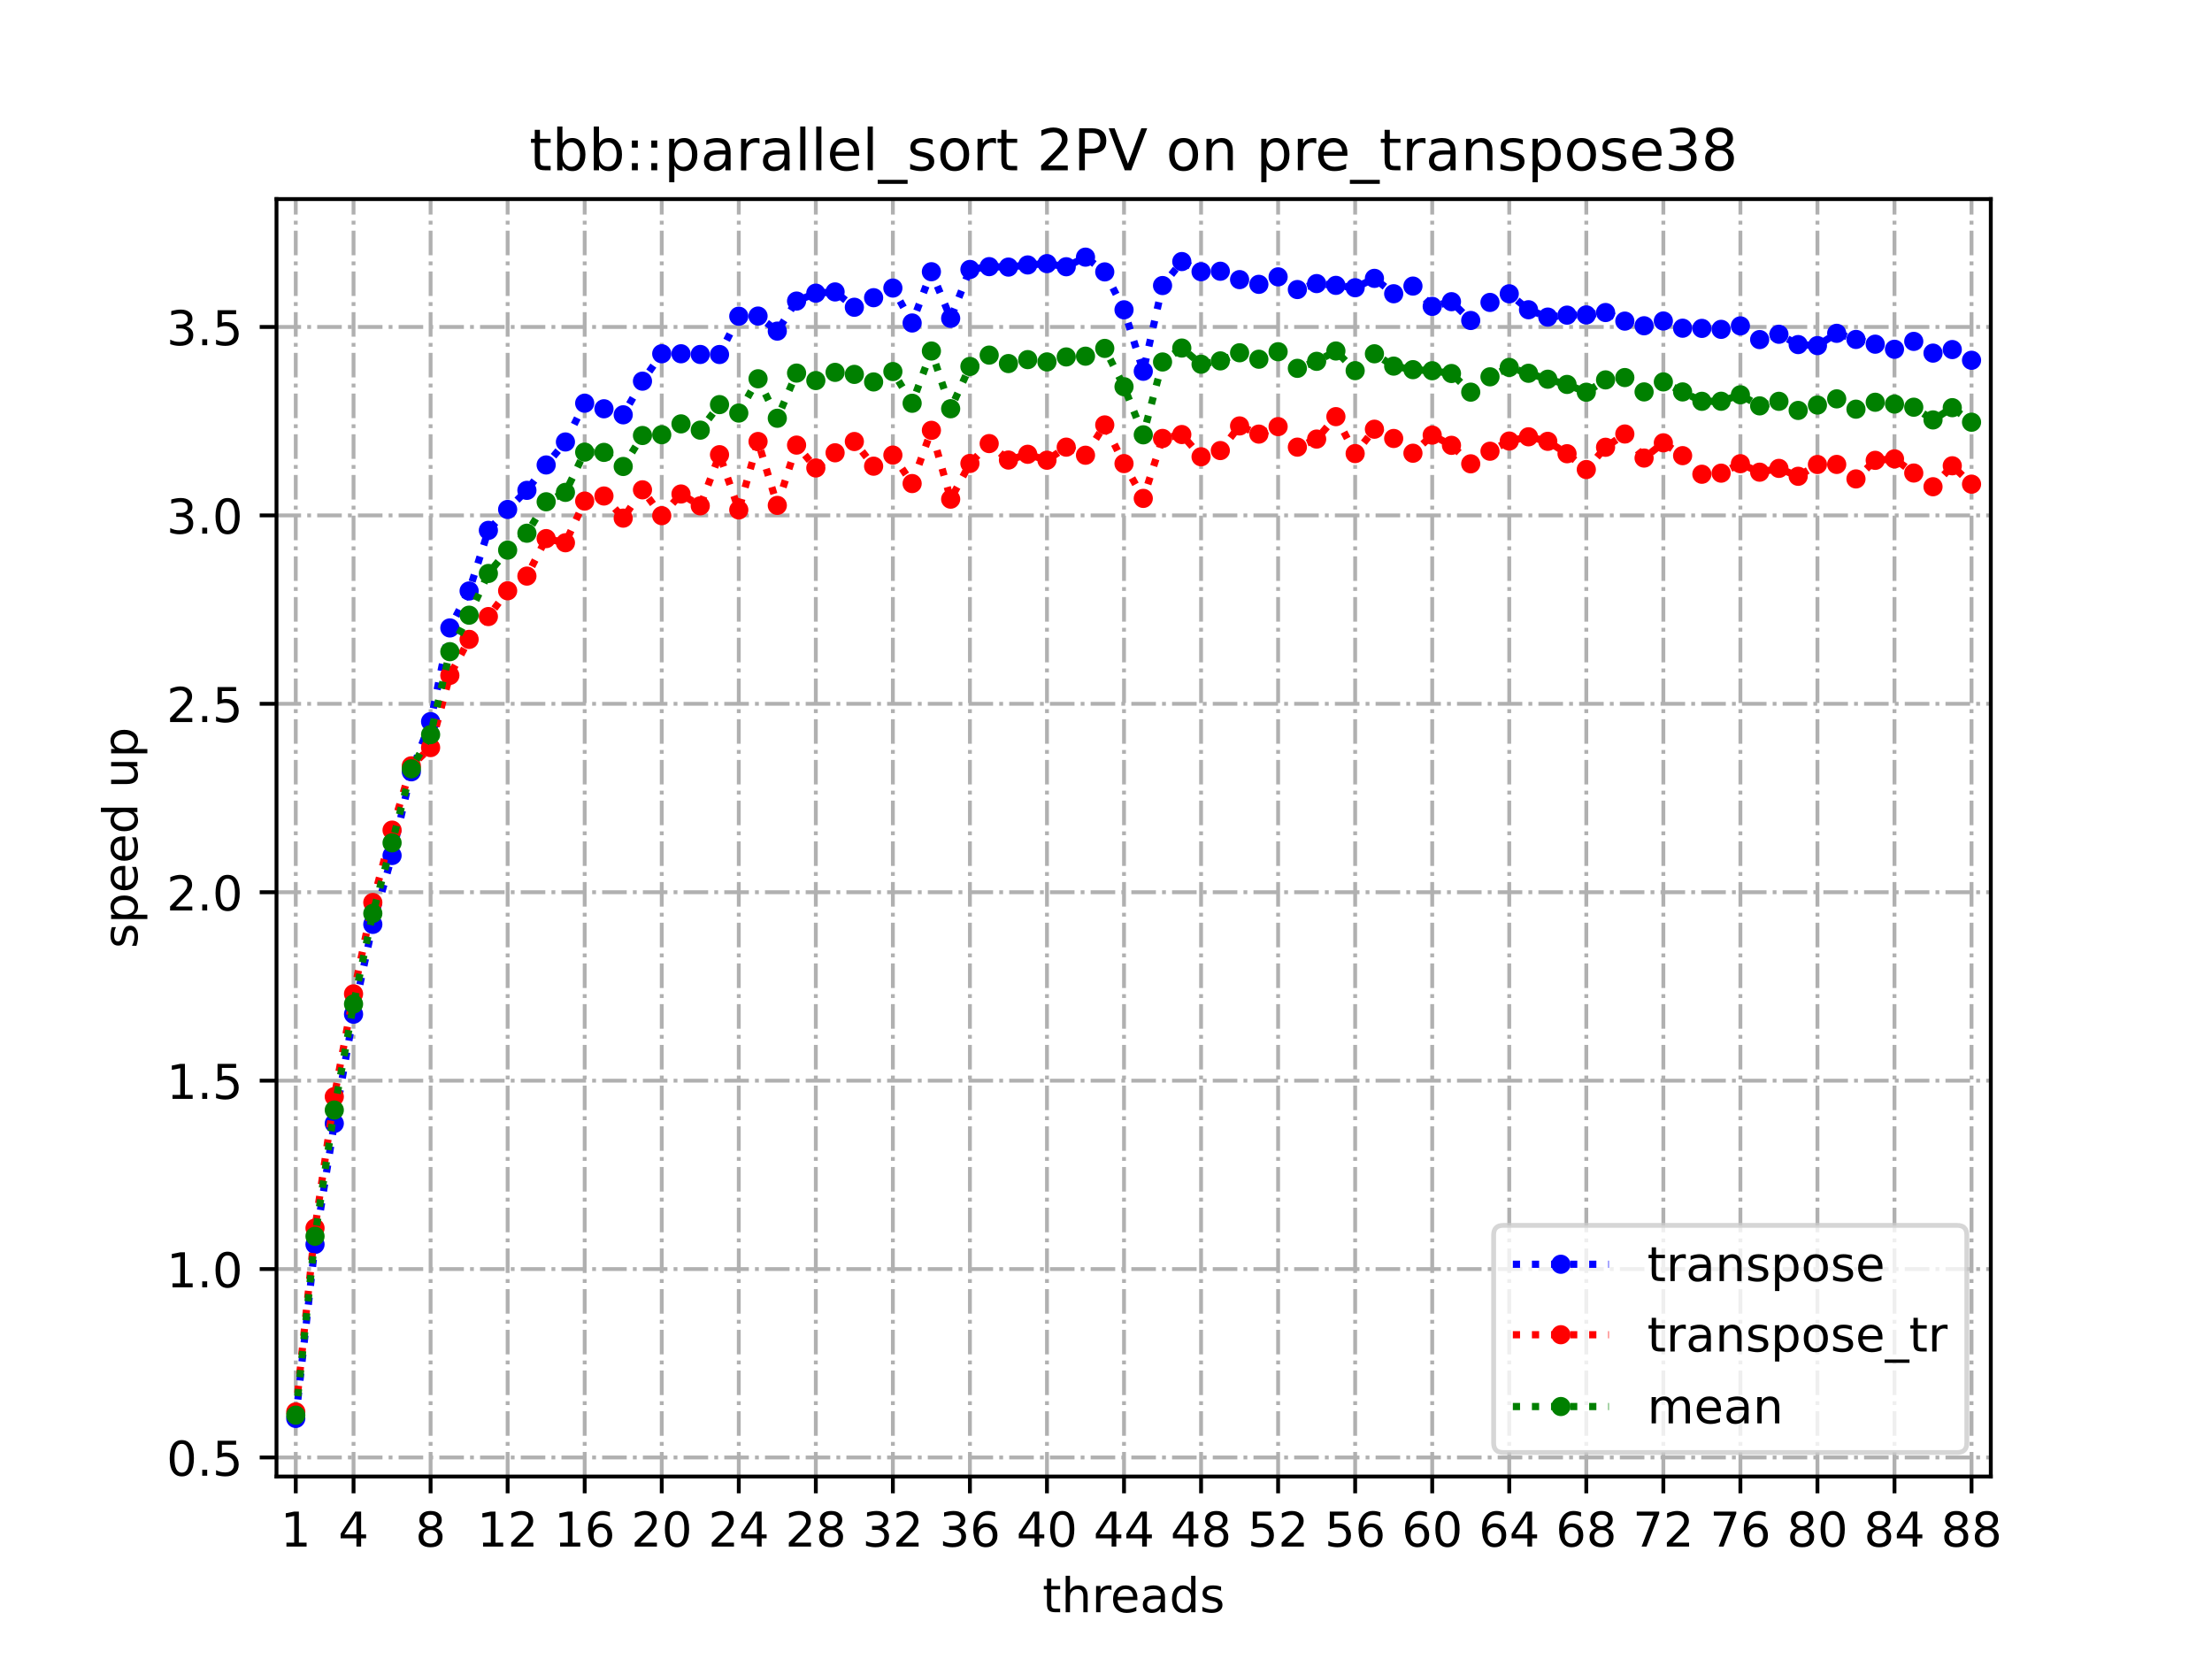 <?xml version="1.0" encoding="utf-8" standalone="no"?>
<!DOCTYPE svg PUBLIC "-//W3C//DTD SVG 1.1//EN"
  "http://www.w3.org/Graphics/SVG/1.1/DTD/svg11.dtd">
<!-- Created with matplotlib (https://matplotlib.org/) -->
<svg height="345.6pt" version="1.1" viewBox="0 0 460.8 345.6" width="460.8pt" xmlns="http://www.w3.org/2000/svg" xmlns:xlink="http://www.w3.org/1999/xlink">
 <defs>
  <style type="text/css">
*{stroke-linecap:butt;stroke-linejoin:round;}
  </style>
 </defs>
 <g id="figure_1">
  <g id="patch_1">
   <path d="M 0 345.6 
L 460.8 345.6 
L 460.8 0 
L 0 0 
z
" style="fill:#ffffff;"/>
  </g>
  <g id="axes_1">
   <g id="patch_2">
    <path d="M 57.6 307.584 
L 414.72 307.584 
L 414.72 41.472 
L 57.6 41.472 
z
" style="fill:#ffffff;"/>
   </g>
   <g id="matplotlib.axis_1">
    <g id="xtick_1">
     <g id="line2d_1">
      <path clip-path="url(#p6b05bfae1e)" d="M 61.613 307.584 
L 61.613 41.472 
" style="fill:none;stroke:#b0b0b0;stroke-dasharray:5.12,1.28,0.8,1.28;stroke-dashoffset:0;stroke-width:0.8;"/>
     </g>
     <g id="line2d_2">
      <defs>
       <path d="M 0 0 
L 0 3.5 
" id="ma7cf39d35e" style="stroke:#000000;stroke-width:0.8;"/>
      </defs>
      <g>
       <use style="stroke:#000000;stroke-width:0.8;" x="61.613" xlink:href="#ma7cf39d35e" y="307.584"/>
      </g>
     </g>
     <g id="text_1">
      <!-- 1 -->
      <defs>
       <path d="M 12.406 8.297 
L 28.516 8.297 
L 28.516 63.922 
L 10.984 60.406 
L 10.984 69.391 
L 28.422 72.906 
L 38.281 72.906 
L 38.281 8.297 
L 54.391 8.297 
L 54.391 0 
L 12.406 0 
z
" id="DejaVuSans-49"/>
      </defs>
      <g transform="translate(58.431 322.182)scale(0.1 -0.1)">
       <use xlink:href="#DejaVuSans-49"/>
      </g>
     </g>
    </g>
    <g id="xtick_2">
     <g id="line2d_3">
      <path clip-path="url(#p6b05bfae1e)" d="M 73.65 307.584 
L 73.65 41.472 
" style="fill:none;stroke:#b0b0b0;stroke-dasharray:5.12,1.28,0.8,1.28;stroke-dashoffset:0;stroke-width:0.8;"/>
     </g>
     <g id="line2d_4">
      <g>
       <use style="stroke:#000000;stroke-width:0.8;" x="73.65" xlink:href="#ma7cf39d35e" y="307.584"/>
      </g>
     </g>
     <g id="text_2">
      <!-- 4 -->
      <defs>
       <path d="M 37.797 64.312 
L 12.891 25.391 
L 37.797 25.391 
z
M 35.203 72.906 
L 47.609 72.906 
L 47.609 25.391 
L 58.016 25.391 
L 58.016 17.188 
L 47.609 17.188 
L 47.609 0 
L 37.797 0 
L 37.797 17.188 
L 4.891 17.188 
L 4.891 26.703 
z
" id="DejaVuSans-52"/>
      </defs>
      <g transform="translate(70.469 322.182)scale(0.1 -0.1)">
       <use xlink:href="#DejaVuSans-52"/>
      </g>
     </g>
    </g>
    <g id="xtick_3">
     <g id="line2d_5">
      <path clip-path="url(#p6b05bfae1e)" d="M 89.701 307.584 
L 89.701 41.472 
" style="fill:none;stroke:#b0b0b0;stroke-dasharray:5.12,1.28,0.8,1.28;stroke-dashoffset:0;stroke-width:0.8;"/>
     </g>
     <g id="line2d_6">
      <g>
       <use style="stroke:#000000;stroke-width:0.8;" x="89.701" xlink:href="#ma7cf39d35e" y="307.584"/>
      </g>
     </g>
     <g id="text_3">
      <!-- 8 -->
      <defs>
       <path d="M 31.781 34.625 
Q 24.75 34.625 20.719 30.859 
Q 16.703 27.094 16.703 20.516 
Q 16.703 13.922 20.719 10.156 
Q 24.75 6.391 31.781 6.391 
Q 38.812 6.391 42.859 10.172 
Q 46.922 13.969 46.922 20.516 
Q 46.922 27.094 42.891 30.859 
Q 38.875 34.625 31.781 34.625 
z
M 21.922 38.812 
Q 15.578 40.375 12.031 44.719 
Q 8.5 49.078 8.5 55.328 
Q 8.5 64.062 14.719 69.141 
Q 20.953 74.219 31.781 74.219 
Q 42.672 74.219 48.875 69.141 
Q 55.078 64.062 55.078 55.328 
Q 55.078 49.078 51.531 44.719 
Q 48 40.375 41.703 38.812 
Q 48.828 37.156 52.797 32.312 
Q 56.781 27.484 56.781 20.516 
Q 56.781 9.906 50.312 4.234 
Q 43.844 -1.422 31.781 -1.422 
Q 19.734 -1.422 13.25 4.234 
Q 6.781 9.906 6.781 20.516 
Q 6.781 27.484 10.781 32.312 
Q 14.797 37.156 21.922 38.812 
z
M 18.312 54.391 
Q 18.312 48.734 21.844 45.562 
Q 25.391 42.391 31.781 42.391 
Q 38.141 42.391 41.719 45.562 
Q 45.312 48.734 45.312 54.391 
Q 45.312 60.062 41.719 63.234 
Q 38.141 66.406 31.781 66.406 
Q 25.391 66.406 21.844 63.234 
Q 18.312 60.062 18.312 54.391 
z
" id="DejaVuSans-56"/>
      </defs>
      <g transform="translate(86.519 322.182)scale(0.1 -0.1)">
       <use xlink:href="#DejaVuSans-56"/>
      </g>
     </g>
    </g>
    <g id="xtick_4">
     <g id="line2d_7">
      <path clip-path="url(#p6b05bfae1e)" d="M 105.751 307.584 
L 105.751 41.472 
" style="fill:none;stroke:#b0b0b0;stroke-dasharray:5.12,1.28,0.8,1.28;stroke-dashoffset:0;stroke-width:0.8;"/>
     </g>
     <g id="line2d_8">
      <g>
       <use style="stroke:#000000;stroke-width:0.8;" x="105.751" xlink:href="#ma7cf39d35e" y="307.584"/>
      </g>
     </g>
     <g id="text_4">
      <!-- 12 -->
      <defs>
       <path d="M 19.188 8.297 
L 53.609 8.297 
L 53.609 0 
L 7.328 0 
L 7.328 8.297 
Q 12.938 14.109 22.625 23.891 
Q 32.328 33.688 34.812 36.531 
Q 39.547 41.844 41.422 45.531 
Q 43.312 49.219 43.312 52.781 
Q 43.312 58.594 39.234 62.25 
Q 35.156 65.922 28.609 65.922 
Q 23.969 65.922 18.812 64.312 
Q 13.672 62.703 7.812 59.422 
L 7.812 69.391 
Q 13.766 71.781 18.938 73 
Q 24.125 74.219 28.422 74.219 
Q 39.75 74.219 46.484 68.547 
Q 53.219 62.891 53.219 53.422 
Q 53.219 48.922 51.531 44.891 
Q 49.859 40.875 45.406 35.406 
Q 44.188 33.984 37.641 27.219 
Q 31.109 20.453 19.188 8.297 
z
" id="DejaVuSans-50"/>
      </defs>
      <g transform="translate(99.389 322.182)scale(0.1 -0.1)">
       <use xlink:href="#DejaVuSans-49"/>
       <use x="63.623" xlink:href="#DejaVuSans-50"/>
      </g>
     </g>
    </g>
    <g id="xtick_5">
     <g id="line2d_9">
      <path clip-path="url(#p6b05bfae1e)" d="M 121.801 307.584 
L 121.801 41.472 
" style="fill:none;stroke:#b0b0b0;stroke-dasharray:5.12,1.28,0.8,1.28;stroke-dashoffset:0;stroke-width:0.8;"/>
     </g>
     <g id="line2d_10">
      <g>
       <use style="stroke:#000000;stroke-width:0.8;" x="121.801" xlink:href="#ma7cf39d35e" y="307.584"/>
      </g>
     </g>
     <g id="text_5">
      <!-- 16 -->
      <defs>
       <path d="M 33.016 40.375 
Q 26.375 40.375 22.484 35.828 
Q 18.609 31.297 18.609 23.391 
Q 18.609 15.531 22.484 10.953 
Q 26.375 6.391 33.016 6.391 
Q 39.656 6.391 43.531 10.953 
Q 47.406 15.531 47.406 23.391 
Q 47.406 31.297 43.531 35.828 
Q 39.656 40.375 33.016 40.375 
z
M 52.594 71.297 
L 52.594 62.312 
Q 48.875 64.062 45.094 64.984 
Q 41.312 65.922 37.594 65.922 
Q 27.828 65.922 22.672 59.328 
Q 17.531 52.734 16.797 39.406 
Q 19.672 43.656 24.016 45.922 
Q 28.375 48.188 33.594 48.188 
Q 44.578 48.188 50.953 41.516 
Q 57.328 34.859 57.328 23.391 
Q 57.328 12.156 50.688 5.359 
Q 44.047 -1.422 33.016 -1.422 
Q 20.359 -1.422 13.672 8.266 
Q 6.984 17.969 6.984 36.375 
Q 6.984 53.656 15.188 63.938 
Q 23.391 74.219 37.203 74.219 
Q 40.922 74.219 44.703 73.484 
Q 48.484 72.75 52.594 71.297 
z
" id="DejaVuSans-54"/>
      </defs>
      <g transform="translate(115.439 322.182)scale(0.1 -0.1)">
       <use xlink:href="#DejaVuSans-49"/>
       <use x="63.623" xlink:href="#DejaVuSans-54"/>
      </g>
     </g>
    </g>
    <g id="xtick_6">
     <g id="line2d_11">
      <path clip-path="url(#p6b05bfae1e)" d="M 137.852 307.584 
L 137.852 41.472 
" style="fill:none;stroke:#b0b0b0;stroke-dasharray:5.12,1.28,0.8,1.28;stroke-dashoffset:0;stroke-width:0.8;"/>
     </g>
     <g id="line2d_12">
      <g>
       <use style="stroke:#000000;stroke-width:0.8;" x="137.852" xlink:href="#ma7cf39d35e" y="307.584"/>
      </g>
     </g>
     <g id="text_6">
      <!-- 20 -->
      <defs>
       <path d="M 31.781 66.406 
Q 24.172 66.406 20.328 58.906 
Q 16.5 51.422 16.5 36.375 
Q 16.5 21.391 20.328 13.891 
Q 24.172 6.391 31.781 6.391 
Q 39.453 6.391 43.281 13.891 
Q 47.125 21.391 47.125 36.375 
Q 47.125 51.422 43.281 58.906 
Q 39.453 66.406 31.781 66.406 
z
M 31.781 74.219 
Q 44.047 74.219 50.516 64.516 
Q 56.984 54.828 56.984 36.375 
Q 56.984 17.969 50.516 8.266 
Q 44.047 -1.422 31.781 -1.422 
Q 19.531 -1.422 13.062 8.266 
Q 6.594 17.969 6.594 36.375 
Q 6.594 54.828 13.062 64.516 
Q 19.531 74.219 31.781 74.219 
z
" id="DejaVuSans-48"/>
      </defs>
      <g transform="translate(131.489 322.182)scale(0.1 -0.1)">
       <use xlink:href="#DejaVuSans-50"/>
       <use x="63.623" xlink:href="#DejaVuSans-48"/>
      </g>
     </g>
    </g>
    <g id="xtick_7">
     <g id="line2d_13">
      <path clip-path="url(#p6b05bfae1e)" d="M 153.902 307.584 
L 153.902 41.472 
" style="fill:none;stroke:#b0b0b0;stroke-dasharray:5.12,1.28,0.8,1.28;stroke-dashoffset:0;stroke-width:0.8;"/>
     </g>
     <g id="line2d_14">
      <g>
       <use style="stroke:#000000;stroke-width:0.8;" x="153.902" xlink:href="#ma7cf39d35e" y="307.584"/>
      </g>
     </g>
     <g id="text_7">
      <!-- 24 -->
      <g transform="translate(147.54 322.182)scale(0.1 -0.1)">
       <use xlink:href="#DejaVuSans-50"/>
       <use x="63.623" xlink:href="#DejaVuSans-52"/>
      </g>
     </g>
    </g>
    <g id="xtick_8">
     <g id="line2d_15">
      <path clip-path="url(#p6b05bfae1e)" d="M 169.952 307.584 
L 169.952 41.472 
" style="fill:none;stroke:#b0b0b0;stroke-dasharray:5.12,1.28,0.8,1.28;stroke-dashoffset:0;stroke-width:0.8;"/>
     </g>
     <g id="line2d_16">
      <g>
       <use style="stroke:#000000;stroke-width:0.8;" x="169.952" xlink:href="#ma7cf39d35e" y="307.584"/>
      </g>
     </g>
     <g id="text_8">
      <!-- 28 -->
      <g transform="translate(163.59 322.182)scale(0.1 -0.1)">
       <use xlink:href="#DejaVuSans-50"/>
       <use x="63.623" xlink:href="#DejaVuSans-56"/>
      </g>
     </g>
    </g>
    <g id="xtick_9">
     <g id="line2d_17">
      <path clip-path="url(#p6b05bfae1e)" d="M 186.003 307.584 
L 186.003 41.472 
" style="fill:none;stroke:#b0b0b0;stroke-dasharray:5.12,1.28,0.8,1.28;stroke-dashoffset:0;stroke-width:0.8;"/>
     </g>
     <g id="line2d_18">
      <g>
       <use style="stroke:#000000;stroke-width:0.8;" x="186.003" xlink:href="#ma7cf39d35e" y="307.584"/>
      </g>
     </g>
     <g id="text_9">
      <!-- 32 -->
      <defs>
       <path d="M 40.578 39.312 
Q 47.656 37.797 51.625 33 
Q 55.609 28.219 55.609 21.188 
Q 55.609 10.406 48.188 4.484 
Q 40.766 -1.422 27.094 -1.422 
Q 22.516 -1.422 17.656 -0.516 
Q 12.797 0.391 7.625 2.203 
L 7.625 11.719 
Q 11.719 9.328 16.594 8.109 
Q 21.484 6.891 26.812 6.891 
Q 36.078 6.891 40.938 10.547 
Q 45.797 14.203 45.797 21.188 
Q 45.797 27.641 41.281 31.266 
Q 36.766 34.906 28.719 34.906 
L 20.219 34.906 
L 20.219 43.016 
L 29.109 43.016 
Q 36.375 43.016 40.234 45.922 
Q 44.094 48.828 44.094 54.297 
Q 44.094 59.906 40.109 62.906 
Q 36.141 65.922 28.719 65.922 
Q 24.656 65.922 20.016 65.031 
Q 15.375 64.156 9.812 62.312 
L 9.812 71.094 
Q 15.438 72.656 20.344 73.438 
Q 25.25 74.219 29.594 74.219 
Q 40.828 74.219 47.359 69.109 
Q 53.906 64.016 53.906 55.328 
Q 53.906 49.266 50.438 45.094 
Q 46.969 40.922 40.578 39.312 
z
" id="DejaVuSans-51"/>
      </defs>
      <g transform="translate(179.64 322.182)scale(0.1 -0.1)">
       <use xlink:href="#DejaVuSans-51"/>
       <use x="63.623" xlink:href="#DejaVuSans-50"/>
      </g>
     </g>
    </g>
    <g id="xtick_10">
     <g id="line2d_19">
      <path clip-path="url(#p6b05bfae1e)" d="M 202.053 307.584 
L 202.053 41.472 
" style="fill:none;stroke:#b0b0b0;stroke-dasharray:5.12,1.28,0.8,1.28;stroke-dashoffset:0;stroke-width:0.8;"/>
     </g>
     <g id="line2d_20">
      <g>
       <use style="stroke:#000000;stroke-width:0.8;" x="202.053" xlink:href="#ma7cf39d35e" y="307.584"/>
      </g>
     </g>
     <g id="text_10">
      <!-- 36 -->
      <g transform="translate(195.691 322.182)scale(0.1 -0.1)">
       <use xlink:href="#DejaVuSans-51"/>
       <use x="63.623" xlink:href="#DejaVuSans-54"/>
      </g>
     </g>
    </g>
    <g id="xtick_11">
     <g id="line2d_21">
      <path clip-path="url(#p6b05bfae1e)" d="M 218.103 307.584 
L 218.103 41.472 
" style="fill:none;stroke:#b0b0b0;stroke-dasharray:5.12,1.28,0.8,1.28;stroke-dashoffset:0;stroke-width:0.8;"/>
     </g>
     <g id="line2d_22">
      <g>
       <use style="stroke:#000000;stroke-width:0.8;" x="218.103" xlink:href="#ma7cf39d35e" y="307.584"/>
      </g>
     </g>
     <g id="text_11">
      <!-- 40 -->
      <g transform="translate(211.741 322.182)scale(0.1 -0.1)">
       <use xlink:href="#DejaVuSans-52"/>
       <use x="63.623" xlink:href="#DejaVuSans-48"/>
      </g>
     </g>
    </g>
    <g id="xtick_12">
     <g id="line2d_23">
      <path clip-path="url(#p6b05bfae1e)" d="M 234.154 307.584 
L 234.154 41.472 
" style="fill:none;stroke:#b0b0b0;stroke-dasharray:5.12,1.28,0.8,1.28;stroke-dashoffset:0;stroke-width:0.8;"/>
     </g>
     <g id="line2d_24">
      <g>
       <use style="stroke:#000000;stroke-width:0.8;" x="234.154" xlink:href="#ma7cf39d35e" y="307.584"/>
      </g>
     </g>
     <g id="text_12">
      <!-- 44 -->
      <g transform="translate(227.791 322.182)scale(0.1 -0.1)">
       <use xlink:href="#DejaVuSans-52"/>
       <use x="63.623" xlink:href="#DejaVuSans-52"/>
      </g>
     </g>
    </g>
    <g id="xtick_13">
     <g id="line2d_25">
      <path clip-path="url(#p6b05bfae1e)" d="M 250.204 307.584 
L 250.204 41.472 
" style="fill:none;stroke:#b0b0b0;stroke-dasharray:5.12,1.28,0.8,1.28;stroke-dashoffset:0;stroke-width:0.8;"/>
     </g>
     <g id="line2d_26">
      <g>
       <use style="stroke:#000000;stroke-width:0.8;" x="250.204" xlink:href="#ma7cf39d35e" y="307.584"/>
      </g>
     </g>
     <g id="text_13">
      <!-- 48 -->
      <g transform="translate(243.842 322.182)scale(0.1 -0.1)">
       <use xlink:href="#DejaVuSans-52"/>
       <use x="63.623" xlink:href="#DejaVuSans-56"/>
      </g>
     </g>
    </g>
    <g id="xtick_14">
     <g id="line2d_27">
      <path clip-path="url(#p6b05bfae1e)" d="M 266.254 307.584 
L 266.254 41.472 
" style="fill:none;stroke:#b0b0b0;stroke-dasharray:5.12,1.28,0.8,1.28;stroke-dashoffset:0;stroke-width:0.8;"/>
     </g>
     <g id="line2d_28">
      <g>
       <use style="stroke:#000000;stroke-width:0.8;" x="266.254" xlink:href="#ma7cf39d35e" y="307.584"/>
      </g>
     </g>
     <g id="text_14">
      <!-- 52 -->
      <defs>
       <path d="M 10.797 72.906 
L 49.516 72.906 
L 49.516 64.594 
L 19.828 64.594 
L 19.828 46.734 
Q 21.969 47.469 24.109 47.828 
Q 26.266 48.188 28.422 48.188 
Q 40.625 48.188 47.75 41.5 
Q 54.891 34.812 54.891 23.391 
Q 54.891 11.625 47.562 5.094 
Q 40.234 -1.422 26.906 -1.422 
Q 22.312 -1.422 17.547 -0.641 
Q 12.797 0.141 7.719 1.703 
L 7.719 11.625 
Q 12.109 9.234 16.797 8.062 
Q 21.484 6.891 26.703 6.891 
Q 35.156 6.891 40.078 11.328 
Q 45.016 15.766 45.016 23.391 
Q 45.016 31 40.078 35.438 
Q 35.156 39.891 26.703 39.891 
Q 22.75 39.891 18.812 39.016 
Q 14.891 38.141 10.797 36.281 
z
" id="DejaVuSans-53"/>
      </defs>
      <g transform="translate(259.892 322.182)scale(0.1 -0.1)">
       <use xlink:href="#DejaVuSans-53"/>
       <use x="63.623" xlink:href="#DejaVuSans-50"/>
      </g>
     </g>
    </g>
    <g id="xtick_15">
     <g id="line2d_29">
      <path clip-path="url(#p6b05bfae1e)" d="M 282.305 307.584 
L 282.305 41.472 
" style="fill:none;stroke:#b0b0b0;stroke-dasharray:5.12,1.28,0.8,1.28;stroke-dashoffset:0;stroke-width:0.8;"/>
     </g>
     <g id="line2d_30">
      <g>
       <use style="stroke:#000000;stroke-width:0.8;" x="282.305" xlink:href="#ma7cf39d35e" y="307.584"/>
      </g>
     </g>
     <g id="text_15">
      <!-- 56 -->
      <g transform="translate(275.942 322.182)scale(0.1 -0.1)">
       <use xlink:href="#DejaVuSans-53"/>
       <use x="63.623" xlink:href="#DejaVuSans-54"/>
      </g>
     </g>
    </g>
    <g id="xtick_16">
     <g id="line2d_31">
      <path clip-path="url(#p6b05bfae1e)" d="M 298.355 307.584 
L 298.355 41.472 
" style="fill:none;stroke:#b0b0b0;stroke-dasharray:5.12,1.28,0.8,1.28;stroke-dashoffset:0;stroke-width:0.8;"/>
     </g>
     <g id="line2d_32">
      <g>
       <use style="stroke:#000000;stroke-width:0.8;" x="298.355" xlink:href="#ma7cf39d35e" y="307.584"/>
      </g>
     </g>
     <g id="text_16">
      <!-- 60 -->
      <g transform="translate(291.993 322.182)scale(0.1 -0.1)">
       <use xlink:href="#DejaVuSans-54"/>
       <use x="63.623" xlink:href="#DejaVuSans-48"/>
      </g>
     </g>
    </g>
    <g id="xtick_17">
     <g id="line2d_33">
      <path clip-path="url(#p6b05bfae1e)" d="M 314.405 307.584 
L 314.405 41.472 
" style="fill:none;stroke:#b0b0b0;stroke-dasharray:5.12,1.28,0.8,1.28;stroke-dashoffset:0;stroke-width:0.8;"/>
     </g>
     <g id="line2d_34">
      <g>
       <use style="stroke:#000000;stroke-width:0.8;" x="314.405" xlink:href="#ma7cf39d35e" y="307.584"/>
      </g>
     </g>
     <g id="text_17">
      <!-- 64 -->
      <g transform="translate(308.043 322.182)scale(0.1 -0.1)">
       <use xlink:href="#DejaVuSans-54"/>
       <use x="63.623" xlink:href="#DejaVuSans-52"/>
      </g>
     </g>
    </g>
    <g id="xtick_18">
     <g id="line2d_35">
      <path clip-path="url(#p6b05bfae1e)" d="M 330.456 307.584 
L 330.456 41.472 
" style="fill:none;stroke:#b0b0b0;stroke-dasharray:5.12,1.28,0.8,1.28;stroke-dashoffset:0;stroke-width:0.8;"/>
     </g>
     <g id="line2d_36">
      <g>
       <use style="stroke:#000000;stroke-width:0.8;" x="330.456" xlink:href="#ma7cf39d35e" y="307.584"/>
      </g>
     </g>
     <g id="text_18">
      <!-- 68 -->
      <g transform="translate(324.093 322.182)scale(0.1 -0.1)">
       <use xlink:href="#DejaVuSans-54"/>
       <use x="63.623" xlink:href="#DejaVuSans-56"/>
      </g>
     </g>
    </g>
    <g id="xtick_19">
     <g id="line2d_37">
      <path clip-path="url(#p6b05bfae1e)" d="M 346.506 307.584 
L 346.506 41.472 
" style="fill:none;stroke:#b0b0b0;stroke-dasharray:5.12,1.28,0.8,1.28;stroke-dashoffset:0;stroke-width:0.8;"/>
     </g>
     <g id="line2d_38">
      <g>
       <use style="stroke:#000000;stroke-width:0.8;" x="346.506" xlink:href="#ma7cf39d35e" y="307.584"/>
      </g>
     </g>
     <g id="text_19">
      <!-- 72 -->
      <defs>
       <path d="M 8.203 72.906 
L 55.078 72.906 
L 55.078 68.703 
L 28.609 0 
L 18.312 0 
L 43.219 64.594 
L 8.203 64.594 
z
" id="DejaVuSans-55"/>
      </defs>
      <g transform="translate(340.144 322.182)scale(0.1 -0.1)">
       <use xlink:href="#DejaVuSans-55"/>
       <use x="63.623" xlink:href="#DejaVuSans-50"/>
      </g>
     </g>
    </g>
    <g id="xtick_20">
     <g id="line2d_39">
      <path clip-path="url(#p6b05bfae1e)" d="M 362.556 307.584 
L 362.556 41.472 
" style="fill:none;stroke:#b0b0b0;stroke-dasharray:5.12,1.28,0.8,1.28;stroke-dashoffset:0;stroke-width:0.8;"/>
     </g>
     <g id="line2d_40">
      <g>
       <use style="stroke:#000000;stroke-width:0.8;" x="362.556" xlink:href="#ma7cf39d35e" y="307.584"/>
      </g>
     </g>
     <g id="text_20">
      <!-- 76 -->
      <g transform="translate(356.194 322.182)scale(0.1 -0.1)">
       <use xlink:href="#DejaVuSans-55"/>
       <use x="63.623" xlink:href="#DejaVuSans-54"/>
      </g>
     </g>
    </g>
    <g id="xtick_21">
     <g id="line2d_41">
      <path clip-path="url(#p6b05bfae1e)" d="M 378.607 307.584 
L 378.607 41.472 
" style="fill:none;stroke:#b0b0b0;stroke-dasharray:5.12,1.28,0.8,1.28;stroke-dashoffset:0;stroke-width:0.8;"/>
     </g>
     <g id="line2d_42">
      <g>
       <use style="stroke:#000000;stroke-width:0.8;" x="378.607" xlink:href="#ma7cf39d35e" y="307.584"/>
      </g>
     </g>
     <g id="text_21">
      <!-- 80 -->
      <g transform="translate(372.244 322.182)scale(0.1 -0.1)">
       <use xlink:href="#DejaVuSans-56"/>
       <use x="63.623" xlink:href="#DejaVuSans-48"/>
      </g>
     </g>
    </g>
    <g id="xtick_22">
     <g id="line2d_43">
      <path clip-path="url(#p6b05bfae1e)" d="M 394.657 307.584 
L 394.657 41.472 
" style="fill:none;stroke:#b0b0b0;stroke-dasharray:5.12,1.28,0.8,1.28;stroke-dashoffset:0;stroke-width:0.8;"/>
     </g>
     <g id="line2d_44">
      <g>
       <use style="stroke:#000000;stroke-width:0.8;" x="394.657" xlink:href="#ma7cf39d35e" y="307.584"/>
      </g>
     </g>
     <g id="text_22">
      <!-- 84 -->
      <g transform="translate(388.295 322.182)scale(0.1 -0.1)">
       <use xlink:href="#DejaVuSans-56"/>
       <use x="63.623" xlink:href="#DejaVuSans-52"/>
      </g>
     </g>
    </g>
    <g id="xtick_23">
     <g id="line2d_45">
      <path clip-path="url(#p6b05bfae1e)" d="M 410.707 307.584 
L 410.707 41.472 
" style="fill:none;stroke:#b0b0b0;stroke-dasharray:5.12,1.28,0.8,1.28;stroke-dashoffset:0;stroke-width:0.8;"/>
     </g>
     <g id="line2d_46">
      <g>
       <use style="stroke:#000000;stroke-width:0.8;" x="410.707" xlink:href="#ma7cf39d35e" y="307.584"/>
      </g>
     </g>
     <g id="text_23">
      <!-- 88 -->
      <g transform="translate(404.345 322.182)scale(0.1 -0.1)">
       <use xlink:href="#DejaVuSans-56"/>
       <use x="63.623" xlink:href="#DejaVuSans-56"/>
      </g>
     </g>
    </g>
    <g id="text_24">
     <!-- threads -->
     <defs>
      <path d="M 18.312 70.219 
L 18.312 54.688 
L 36.812 54.688 
L 36.812 47.703 
L 18.312 47.703 
L 18.312 18.016 
Q 18.312 11.328 20.141 9.422 
Q 21.969 7.516 27.594 7.516 
L 36.812 7.516 
L 36.812 0 
L 27.594 0 
Q 17.188 0 13.234 3.875 
Q 9.281 7.766 9.281 18.016 
L 9.281 47.703 
L 2.688 47.703 
L 2.688 54.688 
L 9.281 54.688 
L 9.281 70.219 
z
" id="DejaVuSans-116"/>
      <path d="M 54.891 33.016 
L 54.891 0 
L 45.906 0 
L 45.906 32.719 
Q 45.906 40.484 42.875 44.328 
Q 39.844 48.188 33.797 48.188 
Q 26.516 48.188 22.312 43.547 
Q 18.109 38.922 18.109 30.906 
L 18.109 0 
L 9.078 0 
L 9.078 75.984 
L 18.109 75.984 
L 18.109 46.188 
Q 21.344 51.125 25.703 53.562 
Q 30.078 56 35.797 56 
Q 45.219 56 50.047 50.172 
Q 54.891 44.344 54.891 33.016 
z
" id="DejaVuSans-104"/>
      <path d="M 41.109 46.297 
Q 39.594 47.172 37.812 47.578 
Q 36.031 48 33.891 48 
Q 26.266 48 22.188 43.047 
Q 18.109 38.094 18.109 28.812 
L 18.109 0 
L 9.078 0 
L 9.078 54.688 
L 18.109 54.688 
L 18.109 46.188 
Q 20.953 51.172 25.484 53.578 
Q 30.031 56 36.531 56 
Q 37.453 56 38.578 55.875 
Q 39.703 55.766 41.062 55.516 
z
" id="DejaVuSans-114"/>
      <path d="M 56.203 29.594 
L 56.203 25.203 
L 14.891 25.203 
Q 15.484 15.922 20.484 11.062 
Q 25.484 6.203 34.422 6.203 
Q 39.594 6.203 44.453 7.469 
Q 49.312 8.734 54.109 11.281 
L 54.109 2.781 
Q 49.266 0.734 44.188 -0.344 
Q 39.109 -1.422 33.891 -1.422 
Q 20.797 -1.422 13.156 6.188 
Q 5.516 13.812 5.516 26.812 
Q 5.516 40.234 12.766 48.109 
Q 20.016 56 32.328 56 
Q 43.359 56 49.781 48.891 
Q 56.203 41.797 56.203 29.594 
z
M 47.219 32.234 
Q 47.125 39.594 43.094 43.984 
Q 39.062 48.391 32.422 48.391 
Q 24.906 48.391 20.391 44.141 
Q 15.875 39.891 15.188 32.172 
z
" id="DejaVuSans-101"/>
      <path d="M 34.281 27.484 
Q 23.391 27.484 19.188 25 
Q 14.984 22.516 14.984 16.5 
Q 14.984 11.719 18.141 8.906 
Q 21.297 6.109 26.703 6.109 
Q 34.188 6.109 38.703 11.406 
Q 43.219 16.703 43.219 25.484 
L 43.219 27.484 
z
M 52.203 31.203 
L 52.203 0 
L 43.219 0 
L 43.219 8.297 
Q 40.141 3.328 35.547 0.953 
Q 30.953 -1.422 24.312 -1.422 
Q 15.922 -1.422 10.953 3.297 
Q 6 8.016 6 15.922 
Q 6 25.141 12.172 29.828 
Q 18.359 34.516 30.609 34.516 
L 43.219 34.516 
L 43.219 35.406 
Q 43.219 41.609 39.141 45 
Q 35.062 48.391 27.688 48.391 
Q 23 48.391 18.547 47.266 
Q 14.109 46.141 10.016 43.891 
L 10.016 52.203 
Q 14.938 54.109 19.578 55.047 
Q 24.219 56 28.609 56 
Q 40.484 56 46.344 49.844 
Q 52.203 43.703 52.203 31.203 
z
" id="DejaVuSans-97"/>
      <path d="M 45.406 46.391 
L 45.406 75.984 
L 54.391 75.984 
L 54.391 0 
L 45.406 0 
L 45.406 8.203 
Q 42.578 3.328 38.25 0.953 
Q 33.938 -1.422 27.875 -1.422 
Q 17.969 -1.422 11.734 6.484 
Q 5.516 14.406 5.516 27.297 
Q 5.516 40.188 11.734 48.094 
Q 17.969 56 27.875 56 
Q 33.938 56 38.25 53.625 
Q 42.578 51.266 45.406 46.391 
z
M 14.797 27.297 
Q 14.797 17.391 18.875 11.75 
Q 22.953 6.109 30.078 6.109 
Q 37.203 6.109 41.297 11.75 
Q 45.406 17.391 45.406 27.297 
Q 45.406 37.203 41.297 42.844 
Q 37.203 48.484 30.078 48.484 
Q 22.953 48.484 18.875 42.844 
Q 14.797 37.203 14.797 27.297 
z
" id="DejaVuSans-100"/>
      <path d="M 44.281 53.078 
L 44.281 44.578 
Q 40.484 46.531 36.375 47.5 
Q 32.281 48.484 27.875 48.484 
Q 21.188 48.484 17.844 46.438 
Q 14.5 44.391 14.5 40.281 
Q 14.5 37.156 16.891 35.375 
Q 19.281 33.594 26.516 31.984 
L 29.594 31.297 
Q 39.156 29.25 43.188 25.516 
Q 47.219 21.781 47.219 15.094 
Q 47.219 7.469 41.188 3.016 
Q 35.156 -1.422 24.609 -1.422 
Q 20.219 -1.422 15.453 -0.562 
Q 10.688 0.297 5.422 2 
L 5.422 11.281 
Q 10.406 8.688 15.234 7.391 
Q 20.062 6.109 24.812 6.109 
Q 31.156 6.109 34.562 8.281 
Q 37.984 10.453 37.984 14.406 
Q 37.984 18.062 35.516 20.016 
Q 33.062 21.969 24.703 23.781 
L 21.578 24.516 
Q 13.234 26.266 9.516 29.906 
Q 5.812 33.547 5.812 39.891 
Q 5.812 47.609 11.281 51.797 
Q 16.75 56 26.812 56 
Q 31.781 56 36.172 55.266 
Q 40.578 54.547 44.281 53.078 
z
" id="DejaVuSans-115"/>
     </defs>
     <g transform="translate(217.169 335.861)scale(0.1 -0.1)">
      <use xlink:href="#DejaVuSans-116"/>
      <use x="39.209" xlink:href="#DejaVuSans-104"/>
      <use x="102.588" xlink:href="#DejaVuSans-114"/>
      <use x="141.451" xlink:href="#DejaVuSans-101"/>
      <use x="202.975" xlink:href="#DejaVuSans-97"/>
      <use x="264.254" xlink:href="#DejaVuSans-100"/>
      <use x="327.73" xlink:href="#DejaVuSans-115"/>
     </g>
    </g>
   </g>
   <g id="matplotlib.axis_2">
    <g id="ytick_1">
     <g id="line2d_47">
      <path clip-path="url(#p6b05bfae1e)" d="M 57.6 303.622 
L 414.72 303.622 
" style="fill:none;stroke:#b0b0b0;stroke-dasharray:5.12,1.28,0.8,1.28;stroke-dashoffset:0;stroke-width:0.8;"/>
     </g>
     <g id="line2d_48">
      <defs>
       <path d="M 0 0 
L -3.5 0 
" id="m232974a11a" style="stroke:#000000;stroke-width:0.8;"/>
      </defs>
      <g>
       <use style="stroke:#000000;stroke-width:0.8;" x="57.6" xlink:href="#m232974a11a" y="303.622"/>
      </g>
     </g>
     <g id="text_25">
      <!-- 0.5 -->
      <defs>
       <path d="M 10.688 12.406 
L 21 12.406 
L 21 0 
L 10.688 0 
z
" id="DejaVuSans-46"/>
      </defs>
      <g transform="translate(34.697 307.422)scale(0.1 -0.1)">
       <use xlink:href="#DejaVuSans-48"/>
       <use x="63.623" xlink:href="#DejaVuSans-46"/>
       <use x="95.41" xlink:href="#DejaVuSans-53"/>
      </g>
     </g>
    </g>
    <g id="ytick_2">
     <g id="line2d_49">
      <path clip-path="url(#p6b05bfae1e)" d="M 57.6 264.371 
L 414.72 264.371 
" style="fill:none;stroke:#b0b0b0;stroke-dasharray:5.12,1.28,0.8,1.28;stroke-dashoffset:0;stroke-width:0.8;"/>
     </g>
     <g id="line2d_50">
      <g>
       <use style="stroke:#000000;stroke-width:0.8;" x="57.6" xlink:href="#m232974a11a" y="264.371"/>
      </g>
     </g>
     <g id="text_26">
      <!-- 1.0 -->
      <g transform="translate(34.697 268.17)scale(0.1 -0.1)">
       <use xlink:href="#DejaVuSans-49"/>
       <use x="63.623" xlink:href="#DejaVuSans-46"/>
       <use x="95.41" xlink:href="#DejaVuSans-48"/>
      </g>
     </g>
    </g>
    <g id="ytick_3">
     <g id="line2d_51">
      <path clip-path="url(#p6b05bfae1e)" d="M 57.6 225.119 
L 414.72 225.119 
" style="fill:none;stroke:#b0b0b0;stroke-dasharray:5.12,1.28,0.8,1.28;stroke-dashoffset:0;stroke-width:0.8;"/>
     </g>
     <g id="line2d_52">
      <g>
       <use style="stroke:#000000;stroke-width:0.8;" x="57.6" xlink:href="#m232974a11a" y="225.119"/>
      </g>
     </g>
     <g id="text_27">
      <!-- 1.5 -->
      <g transform="translate(34.697 228.919)scale(0.1 -0.1)">
       <use xlink:href="#DejaVuSans-49"/>
       <use x="63.623" xlink:href="#DejaVuSans-46"/>
       <use x="95.41" xlink:href="#DejaVuSans-53"/>
      </g>
     </g>
    </g>
    <g id="ytick_4">
     <g id="line2d_53">
      <path clip-path="url(#p6b05bfae1e)" d="M 57.6 185.868 
L 414.72 185.868 
" style="fill:none;stroke:#b0b0b0;stroke-dasharray:5.12,1.28,0.8,1.28;stroke-dashoffset:0;stroke-width:0.8;"/>
     </g>
     <g id="line2d_54">
      <g>
       <use style="stroke:#000000;stroke-width:0.8;" x="57.6" xlink:href="#m232974a11a" y="185.868"/>
      </g>
     </g>
     <g id="text_28">
      <!-- 2.0 -->
      <g transform="translate(34.697 189.667)scale(0.1 -0.1)">
       <use xlink:href="#DejaVuSans-50"/>
       <use x="63.623" xlink:href="#DejaVuSans-46"/>
       <use x="95.41" xlink:href="#DejaVuSans-48"/>
      </g>
     </g>
    </g>
    <g id="ytick_5">
     <g id="line2d_55">
      <path clip-path="url(#p6b05bfae1e)" d="M 57.6 146.616 
L 414.72 146.616 
" style="fill:none;stroke:#b0b0b0;stroke-dasharray:5.12,1.28,0.8,1.28;stroke-dashoffset:0;stroke-width:0.8;"/>
     </g>
     <g id="line2d_56">
      <g>
       <use style="stroke:#000000;stroke-width:0.8;" x="57.6" xlink:href="#m232974a11a" y="146.616"/>
      </g>
     </g>
     <g id="text_29">
      <!-- 2.5 -->
      <g transform="translate(34.697 150.416)scale(0.1 -0.1)">
       <use xlink:href="#DejaVuSans-50"/>
       <use x="63.623" xlink:href="#DejaVuSans-46"/>
       <use x="95.41" xlink:href="#DejaVuSans-53"/>
      </g>
     </g>
    </g>
    <g id="ytick_6">
     <g id="line2d_57">
      <path clip-path="url(#p6b05bfae1e)" d="M 57.6 107.365 
L 414.72 107.365 
" style="fill:none;stroke:#b0b0b0;stroke-dasharray:5.12,1.28,0.8,1.28;stroke-dashoffset:0;stroke-width:0.8;"/>
     </g>
     <g id="line2d_58">
      <g>
       <use style="stroke:#000000;stroke-width:0.8;" x="57.6" xlink:href="#m232974a11a" y="107.365"/>
      </g>
     </g>
     <g id="text_30">
      <!-- 3.0 -->
      <g transform="translate(34.697 111.164)scale(0.1 -0.1)">
       <use xlink:href="#DejaVuSans-51"/>
       <use x="63.623" xlink:href="#DejaVuSans-46"/>
       <use x="95.41" xlink:href="#DejaVuSans-48"/>
      </g>
     </g>
    </g>
    <g id="ytick_7">
     <g id="line2d_59">
      <path clip-path="url(#p6b05bfae1e)" d="M 57.6 68.113 
L 414.72 68.113 
" style="fill:none;stroke:#b0b0b0;stroke-dasharray:5.12,1.28,0.8,1.28;stroke-dashoffset:0;stroke-width:0.8;"/>
     </g>
     <g id="line2d_60">
      <g>
       <use style="stroke:#000000;stroke-width:0.8;" x="57.6" xlink:href="#m232974a11a" y="68.113"/>
      </g>
     </g>
     <g id="text_31">
      <!-- 3.5 -->
      <g transform="translate(34.697 71.913)scale(0.1 -0.1)">
       <use xlink:href="#DejaVuSans-51"/>
       <use x="63.623" xlink:href="#DejaVuSans-46"/>
       <use x="95.41" xlink:href="#DejaVuSans-53"/>
      </g>
     </g>
    </g>
    <g id="text_32">
     <!-- speed up -->
     <defs>
      <path d="M 18.109 8.203 
L 18.109 -20.797 
L 9.078 -20.797 
L 9.078 54.688 
L 18.109 54.688 
L 18.109 46.391 
Q 20.953 51.266 25.266 53.625 
Q 29.594 56 35.594 56 
Q 45.562 56 51.781 48.094 
Q 58.016 40.188 58.016 27.297 
Q 58.016 14.406 51.781 6.484 
Q 45.562 -1.422 35.594 -1.422 
Q 29.594 -1.422 25.266 0.953 
Q 20.953 3.328 18.109 8.203 
z
M 48.688 27.297 
Q 48.688 37.203 44.609 42.844 
Q 40.531 48.484 33.406 48.484 
Q 26.266 48.484 22.188 42.844 
Q 18.109 37.203 18.109 27.297 
Q 18.109 17.391 22.188 11.75 
Q 26.266 6.109 33.406 6.109 
Q 40.531 6.109 44.609 11.75 
Q 48.688 17.391 48.688 27.297 
z
" id="DejaVuSans-112"/>
      <path id="DejaVuSans-32"/>
      <path d="M 8.5 21.578 
L 8.5 54.688 
L 17.484 54.688 
L 17.484 21.922 
Q 17.484 14.156 20.5 10.266 
Q 23.531 6.391 29.594 6.391 
Q 36.859 6.391 41.078 11.031 
Q 45.312 15.672 45.312 23.688 
L 45.312 54.688 
L 54.297 54.688 
L 54.297 0 
L 45.312 0 
L 45.312 8.406 
Q 42.047 3.422 37.719 1 
Q 33.406 -1.422 27.688 -1.422 
Q 18.266 -1.422 13.375 4.438 
Q 8.5 10.297 8.5 21.578 
z
M 31.109 56 
z
" id="DejaVuSans-117"/>
     </defs>
     <g transform="translate(28.617 197.566)rotate(-90)scale(0.1 -0.1)">
      <use xlink:href="#DejaVuSans-115"/>
      <use x="52.1" xlink:href="#DejaVuSans-112"/>
      <use x="115.576" xlink:href="#DejaVuSans-101"/>
      <use x="177.1" xlink:href="#DejaVuSans-101"/>
      <use x="238.623" xlink:href="#DejaVuSans-100"/>
      <use x="302.1" xlink:href="#DejaVuSans-32"/>
      <use x="333.887" xlink:href="#DejaVuSans-117"/>
      <use x="397.266" xlink:href="#DejaVuSans-112"/>
     </g>
    </g>
   </g>
   <g id="line2d_61">
    <path clip-path="url(#p6b05bfae1e)" d="M 61.613 295.488 
L 65.625 259.236 
L 69.638 234.036 
L 73.65 211.276 
L 77.663 192.562 
L 81.676 178.218 
L 85.688 160.778 
L 89.701 150.325 
L 93.713 130.813 
L 97.726 123.112 
L 101.738 110.484 
L 105.751 106.13 
L 109.764 102.149 
L 113.776 96.86 
L 117.789 92.071 
L 121.801 83.996 
L 125.814 85.157 
L 129.827 86.414 
L 133.839 79.403 
L 137.852 73.694 
L 141.864 73.697 
L 145.877 73.84 
L 149.889 73.851 
L 153.902 65.873 
L 157.915 65.843 
L 161.927 68.977 
L 165.94 62.718 
L 169.952 61.073 
L 173.965 60.815 
L 177.978 64.008 
L 181.99 62.016 
L 186.003 60.008 
L 190.015 67.284 
L 194.028 56.607 
L 198.04 66.318 
L 202.053 56.132 
L 206.066 55.545 
L 210.078 55.64 
L 214.091 55.195 
L 218.103 54.918 
L 222.116 55.568 
L 226.129 53.568 
L 230.141 56.642 
L 234.154 64.539 
L 238.166 77.341 
L 242.179 59.485 
L 246.191 54.487 
L 250.204 56.6 
L 254.217 56.504 
L 258.229 58.248 
L 262.242 59.234 
L 266.254 57.675 
L 270.267 60.318 
L 274.28 59.078 
L 278.292 59.447 
L 282.305 59.942 
L 286.317 57.989 
L 290.33 61.193 
L 294.342 59.597 
L 298.355 63.824 
L 302.368 62.848 
L 306.38 66.762 
L 310.393 62.999 
L 314.405 61.203 
L 318.418 64.526 
L 322.431 66.056 
L 326.443 65.649 
L 330.456 65.601 
L 334.468 65.105 
L 338.481 66.894 
L 342.493 67.863 
L 346.506 66.869 
L 350.519 68.371 
L 354.531 68.41 
L 358.544 68.61 
L 362.556 67.888 
L 366.569 70.74 
L 370.582 69.633 
L 374.594 71.783 
L 378.607 71.996 
L 382.619 69.437 
L 386.632 70.709 
L 390.644 71.7 
L 394.657 72.76 
L 398.67 71.118 
L 402.682 73.561 
L 406.695 72.82 
L 410.707 75.052 
" style="fill:none;stroke:#0000ff;stroke-dasharray:1.5,2.475;stroke-dashoffset:0;stroke-width:1.5;"/>
    <defs>
     <path d="M 0 1.5 
C 0.398 1.5 0.779 1.342 1.061 1.061 
C 1.342 0.779 1.5 0.398 1.5 0 
C 1.5 -0.398 1.342 -0.779 1.061 -1.061 
C 0.779 -1.342 0.398 -1.5 0 -1.5 
C -0.398 -1.5 -0.779 -1.342 -1.061 -1.061 
C -1.342 -0.779 -1.5 -0.398 -1.5 0 
C -1.5 0.398 -1.342 0.779 -1.061 1.061 
C -0.779 1.342 -0.398 1.5 0 1.5 
z
" id="me92560e2d8" style="stroke:#0000ff;"/>
    </defs>
    <g clip-path="url(#p6b05bfae1e)">
     <use style="fill:#0000ff;stroke:#0000ff;" x="61.613" xlink:href="#me92560e2d8" y="295.488"/>
     <use style="fill:#0000ff;stroke:#0000ff;" x="65.625" xlink:href="#me92560e2d8" y="259.236"/>
     <use style="fill:#0000ff;stroke:#0000ff;" x="69.638" xlink:href="#me92560e2d8" y="234.036"/>
     <use style="fill:#0000ff;stroke:#0000ff;" x="73.65" xlink:href="#me92560e2d8" y="211.276"/>
     <use style="fill:#0000ff;stroke:#0000ff;" x="77.663" xlink:href="#me92560e2d8" y="192.562"/>
     <use style="fill:#0000ff;stroke:#0000ff;" x="81.676" xlink:href="#me92560e2d8" y="178.218"/>
     <use style="fill:#0000ff;stroke:#0000ff;" x="85.688" xlink:href="#me92560e2d8" y="160.778"/>
     <use style="fill:#0000ff;stroke:#0000ff;" x="89.701" xlink:href="#me92560e2d8" y="150.325"/>
     <use style="fill:#0000ff;stroke:#0000ff;" x="93.713" xlink:href="#me92560e2d8" y="130.813"/>
     <use style="fill:#0000ff;stroke:#0000ff;" x="97.726" xlink:href="#me92560e2d8" y="123.112"/>
     <use style="fill:#0000ff;stroke:#0000ff;" x="101.738" xlink:href="#me92560e2d8" y="110.484"/>
     <use style="fill:#0000ff;stroke:#0000ff;" x="105.751" xlink:href="#me92560e2d8" y="106.13"/>
     <use style="fill:#0000ff;stroke:#0000ff;" x="109.764" xlink:href="#me92560e2d8" y="102.149"/>
     <use style="fill:#0000ff;stroke:#0000ff;" x="113.776" xlink:href="#me92560e2d8" y="96.86"/>
     <use style="fill:#0000ff;stroke:#0000ff;" x="117.789" xlink:href="#me92560e2d8" y="92.071"/>
     <use style="fill:#0000ff;stroke:#0000ff;" x="121.801" xlink:href="#me92560e2d8" y="83.996"/>
     <use style="fill:#0000ff;stroke:#0000ff;" x="125.814" xlink:href="#me92560e2d8" y="85.157"/>
     <use style="fill:#0000ff;stroke:#0000ff;" x="129.827" xlink:href="#me92560e2d8" y="86.414"/>
     <use style="fill:#0000ff;stroke:#0000ff;" x="133.839" xlink:href="#me92560e2d8" y="79.403"/>
     <use style="fill:#0000ff;stroke:#0000ff;" x="137.852" xlink:href="#me92560e2d8" y="73.694"/>
     <use style="fill:#0000ff;stroke:#0000ff;" x="141.864" xlink:href="#me92560e2d8" y="73.697"/>
     <use style="fill:#0000ff;stroke:#0000ff;" x="145.877" xlink:href="#me92560e2d8" y="73.84"/>
     <use style="fill:#0000ff;stroke:#0000ff;" x="149.889" xlink:href="#me92560e2d8" y="73.851"/>
     <use style="fill:#0000ff;stroke:#0000ff;" x="153.902" xlink:href="#me92560e2d8" y="65.873"/>
     <use style="fill:#0000ff;stroke:#0000ff;" x="157.915" xlink:href="#me92560e2d8" y="65.843"/>
     <use style="fill:#0000ff;stroke:#0000ff;" x="161.927" xlink:href="#me92560e2d8" y="68.977"/>
     <use style="fill:#0000ff;stroke:#0000ff;" x="165.94" xlink:href="#me92560e2d8" y="62.718"/>
     <use style="fill:#0000ff;stroke:#0000ff;" x="169.952" xlink:href="#me92560e2d8" y="61.073"/>
     <use style="fill:#0000ff;stroke:#0000ff;" x="173.965" xlink:href="#me92560e2d8" y="60.815"/>
     <use style="fill:#0000ff;stroke:#0000ff;" x="177.978" xlink:href="#me92560e2d8" y="64.008"/>
     <use style="fill:#0000ff;stroke:#0000ff;" x="181.99" xlink:href="#me92560e2d8" y="62.016"/>
     <use style="fill:#0000ff;stroke:#0000ff;" x="186.003" xlink:href="#me92560e2d8" y="60.008"/>
     <use style="fill:#0000ff;stroke:#0000ff;" x="190.015" xlink:href="#me92560e2d8" y="67.284"/>
     <use style="fill:#0000ff;stroke:#0000ff;" x="194.028" xlink:href="#me92560e2d8" y="56.607"/>
     <use style="fill:#0000ff;stroke:#0000ff;" x="198.04" xlink:href="#me92560e2d8" y="66.318"/>
     <use style="fill:#0000ff;stroke:#0000ff;" x="202.053" xlink:href="#me92560e2d8" y="56.132"/>
     <use style="fill:#0000ff;stroke:#0000ff;" x="206.066" xlink:href="#me92560e2d8" y="55.545"/>
     <use style="fill:#0000ff;stroke:#0000ff;" x="210.078" xlink:href="#me92560e2d8" y="55.64"/>
     <use style="fill:#0000ff;stroke:#0000ff;" x="214.091" xlink:href="#me92560e2d8" y="55.195"/>
     <use style="fill:#0000ff;stroke:#0000ff;" x="218.103" xlink:href="#me92560e2d8" y="54.918"/>
     <use style="fill:#0000ff;stroke:#0000ff;" x="222.116" xlink:href="#me92560e2d8" y="55.568"/>
     <use style="fill:#0000ff;stroke:#0000ff;" x="226.129" xlink:href="#me92560e2d8" y="53.568"/>
     <use style="fill:#0000ff;stroke:#0000ff;" x="230.141" xlink:href="#me92560e2d8" y="56.642"/>
     <use style="fill:#0000ff;stroke:#0000ff;" x="234.154" xlink:href="#me92560e2d8" y="64.539"/>
     <use style="fill:#0000ff;stroke:#0000ff;" x="238.166" xlink:href="#me92560e2d8" y="77.341"/>
     <use style="fill:#0000ff;stroke:#0000ff;" x="242.179" xlink:href="#me92560e2d8" y="59.485"/>
     <use style="fill:#0000ff;stroke:#0000ff;" x="246.191" xlink:href="#me92560e2d8" y="54.487"/>
     <use style="fill:#0000ff;stroke:#0000ff;" x="250.204" xlink:href="#me92560e2d8" y="56.6"/>
     <use style="fill:#0000ff;stroke:#0000ff;" x="254.217" xlink:href="#me92560e2d8" y="56.504"/>
     <use style="fill:#0000ff;stroke:#0000ff;" x="258.229" xlink:href="#me92560e2d8" y="58.248"/>
     <use style="fill:#0000ff;stroke:#0000ff;" x="262.242" xlink:href="#me92560e2d8" y="59.234"/>
     <use style="fill:#0000ff;stroke:#0000ff;" x="266.254" xlink:href="#me92560e2d8" y="57.675"/>
     <use style="fill:#0000ff;stroke:#0000ff;" x="270.267" xlink:href="#me92560e2d8" y="60.318"/>
     <use style="fill:#0000ff;stroke:#0000ff;" x="274.28" xlink:href="#me92560e2d8" y="59.078"/>
     <use style="fill:#0000ff;stroke:#0000ff;" x="278.292" xlink:href="#me92560e2d8" y="59.447"/>
     <use style="fill:#0000ff;stroke:#0000ff;" x="282.305" xlink:href="#me92560e2d8" y="59.942"/>
     <use style="fill:#0000ff;stroke:#0000ff;" x="286.317" xlink:href="#me92560e2d8" y="57.989"/>
     <use style="fill:#0000ff;stroke:#0000ff;" x="290.33" xlink:href="#me92560e2d8" y="61.193"/>
     <use style="fill:#0000ff;stroke:#0000ff;" x="294.342" xlink:href="#me92560e2d8" y="59.597"/>
     <use style="fill:#0000ff;stroke:#0000ff;" x="298.355" xlink:href="#me92560e2d8" y="63.824"/>
     <use style="fill:#0000ff;stroke:#0000ff;" x="302.368" xlink:href="#me92560e2d8" y="62.848"/>
     <use style="fill:#0000ff;stroke:#0000ff;" x="306.38" xlink:href="#me92560e2d8" y="66.762"/>
     <use style="fill:#0000ff;stroke:#0000ff;" x="310.393" xlink:href="#me92560e2d8" y="62.999"/>
     <use style="fill:#0000ff;stroke:#0000ff;" x="314.405" xlink:href="#me92560e2d8" y="61.203"/>
     <use style="fill:#0000ff;stroke:#0000ff;" x="318.418" xlink:href="#me92560e2d8" y="64.526"/>
     <use style="fill:#0000ff;stroke:#0000ff;" x="322.431" xlink:href="#me92560e2d8" y="66.056"/>
     <use style="fill:#0000ff;stroke:#0000ff;" x="326.443" xlink:href="#me92560e2d8" y="65.649"/>
     <use style="fill:#0000ff;stroke:#0000ff;" x="330.456" xlink:href="#me92560e2d8" y="65.601"/>
     <use style="fill:#0000ff;stroke:#0000ff;" x="334.468" xlink:href="#me92560e2d8" y="65.105"/>
     <use style="fill:#0000ff;stroke:#0000ff;" x="338.481" xlink:href="#me92560e2d8" y="66.894"/>
     <use style="fill:#0000ff;stroke:#0000ff;" x="342.493" xlink:href="#me92560e2d8" y="67.863"/>
     <use style="fill:#0000ff;stroke:#0000ff;" x="346.506" xlink:href="#me92560e2d8" y="66.869"/>
     <use style="fill:#0000ff;stroke:#0000ff;" x="350.519" xlink:href="#me92560e2d8" y="68.371"/>
     <use style="fill:#0000ff;stroke:#0000ff;" x="354.531" xlink:href="#me92560e2d8" y="68.41"/>
     <use style="fill:#0000ff;stroke:#0000ff;" x="358.544" xlink:href="#me92560e2d8" y="68.61"/>
     <use style="fill:#0000ff;stroke:#0000ff;" x="362.556" xlink:href="#me92560e2d8" y="67.888"/>
     <use style="fill:#0000ff;stroke:#0000ff;" x="366.569" xlink:href="#me92560e2d8" y="70.74"/>
     <use style="fill:#0000ff;stroke:#0000ff;" x="370.582" xlink:href="#me92560e2d8" y="69.633"/>
     <use style="fill:#0000ff;stroke:#0000ff;" x="374.594" xlink:href="#me92560e2d8" y="71.783"/>
     <use style="fill:#0000ff;stroke:#0000ff;" x="378.607" xlink:href="#me92560e2d8" y="71.996"/>
     <use style="fill:#0000ff;stroke:#0000ff;" x="382.619" xlink:href="#me92560e2d8" y="69.437"/>
     <use style="fill:#0000ff;stroke:#0000ff;" x="386.632" xlink:href="#me92560e2d8" y="70.709"/>
     <use style="fill:#0000ff;stroke:#0000ff;" x="390.644" xlink:href="#me92560e2d8" y="71.7"/>
     <use style="fill:#0000ff;stroke:#0000ff;" x="394.657" xlink:href="#me92560e2d8" y="72.76"/>
     <use style="fill:#0000ff;stroke:#0000ff;" x="398.67" xlink:href="#me92560e2d8" y="71.118"/>
     <use style="fill:#0000ff;stroke:#0000ff;" x="402.682" xlink:href="#me92560e2d8" y="73.561"/>
     <use style="fill:#0000ff;stroke:#0000ff;" x="406.695" xlink:href="#me92560e2d8" y="72.82"/>
     <use style="fill:#0000ff;stroke:#0000ff;" x="410.707" xlink:href="#me92560e2d8" y="75.052"/>
    </g>
   </g>
   <g id="line2d_62">
    <path clip-path="url(#p6b05bfae1e)" d="M 61.613 294.126 
L 65.625 255.832 
L 69.638 228.457 
L 73.65 207.04 
L 77.663 188.01 
L 81.676 172.931 
L 85.688 159.539 
L 89.701 155.735 
L 93.713 140.694 
L 97.726 133.197 
L 101.738 128.44 
L 105.751 123.07 
L 109.764 120.011 
L 113.776 112.201 
L 117.789 113.066 
L 121.801 104.379 
L 125.814 103.327 
L 129.827 107.937 
L 133.839 102.041 
L 137.852 107.423 
L 141.864 102.908 
L 145.877 105.374 
L 149.889 94.721 
L 153.902 106.225 
L 157.915 91.971 
L 161.927 105.284 
L 165.94 92.722 
L 169.952 97.485 
L 173.965 94.326 
L 177.978 91.978 
L 181.99 97.114 
L 186.003 94.8 
L 190.015 100.733 
L 194.028 89.646 
L 198.04 103.983 
L 202.053 96.549 
L 206.066 92.407 
L 210.078 95.837 
L 214.091 94.636 
L 218.103 95.874 
L 222.116 93.149 
L 226.129 94.833 
L 230.141 88.518 
L 234.154 96.576 
L 238.166 103.824 
L 242.179 91.334 
L 246.191 90.522 
L 250.204 95.152 
L 254.217 93.86 
L 258.229 88.729 
L 262.242 90.432 
L 266.254 88.87 
L 270.267 93.147 
L 274.28 91.466 
L 278.292 86.794 
L 282.305 94.489 
L 286.317 89.414 
L 290.33 91.342 
L 294.342 94.415 
L 298.355 90.639 
L 302.368 92.77 
L 306.38 96.622 
L 310.393 93.998 
L 314.405 91.876 
L 318.418 90.995 
L 322.431 91.937 
L 326.443 94.52 
L 330.456 97.812 
L 334.468 93.173 
L 338.481 90.41 
L 342.493 95.422 
L 346.506 92.246 
L 350.519 94.921 
L 354.531 98.794 
L 358.544 98.566 
L 362.556 96.599 
L 366.569 98.365 
L 370.582 97.573 
L 374.594 99.219 
L 378.607 96.765 
L 382.619 96.748 
L 386.632 99.769 
L 390.644 95.896 
L 394.657 95.59 
L 398.67 98.54 
L 402.682 101.396 
L 406.695 97.03 
L 410.707 100.861 
" style="fill:none;stroke:#ff0000;stroke-dasharray:1.5,2.475;stroke-dashoffset:0;stroke-width:1.5;"/>
    <defs>
     <path d="M 0 1.5 
C 0.398 1.5 0.779 1.342 1.061 1.061 
C 1.342 0.779 1.5 0.398 1.5 0 
C 1.5 -0.398 1.342 -0.779 1.061 -1.061 
C 0.779 -1.342 0.398 -1.5 0 -1.5 
C -0.398 -1.5 -0.779 -1.342 -1.061 -1.061 
C -1.342 -0.779 -1.5 -0.398 -1.5 0 
C -1.5 0.398 -1.342 0.779 -1.061 1.061 
C -0.779 1.342 -0.398 1.5 0 1.5 
z
" id="m1ddf9a1eac" style="stroke:#ff0000;"/>
    </defs>
    <g clip-path="url(#p6b05bfae1e)">
     <use style="fill:#ff0000;stroke:#ff0000;" x="61.613" xlink:href="#m1ddf9a1eac" y="294.126"/>
     <use style="fill:#ff0000;stroke:#ff0000;" x="65.625" xlink:href="#m1ddf9a1eac" y="255.832"/>
     <use style="fill:#ff0000;stroke:#ff0000;" x="69.638" xlink:href="#m1ddf9a1eac" y="228.457"/>
     <use style="fill:#ff0000;stroke:#ff0000;" x="73.65" xlink:href="#m1ddf9a1eac" y="207.04"/>
     <use style="fill:#ff0000;stroke:#ff0000;" x="77.663" xlink:href="#m1ddf9a1eac" y="188.01"/>
     <use style="fill:#ff0000;stroke:#ff0000;" x="81.676" xlink:href="#m1ddf9a1eac" y="172.931"/>
     <use style="fill:#ff0000;stroke:#ff0000;" x="85.688" xlink:href="#m1ddf9a1eac" y="159.539"/>
     <use style="fill:#ff0000;stroke:#ff0000;" x="89.701" xlink:href="#m1ddf9a1eac" y="155.735"/>
     <use style="fill:#ff0000;stroke:#ff0000;" x="93.713" xlink:href="#m1ddf9a1eac" y="140.694"/>
     <use style="fill:#ff0000;stroke:#ff0000;" x="97.726" xlink:href="#m1ddf9a1eac" y="133.197"/>
     <use style="fill:#ff0000;stroke:#ff0000;" x="101.738" xlink:href="#m1ddf9a1eac" y="128.44"/>
     <use style="fill:#ff0000;stroke:#ff0000;" x="105.751" xlink:href="#m1ddf9a1eac" y="123.07"/>
     <use style="fill:#ff0000;stroke:#ff0000;" x="109.764" xlink:href="#m1ddf9a1eac" y="120.011"/>
     <use style="fill:#ff0000;stroke:#ff0000;" x="113.776" xlink:href="#m1ddf9a1eac" y="112.201"/>
     <use style="fill:#ff0000;stroke:#ff0000;" x="117.789" xlink:href="#m1ddf9a1eac" y="113.066"/>
     <use style="fill:#ff0000;stroke:#ff0000;" x="121.801" xlink:href="#m1ddf9a1eac" y="104.379"/>
     <use style="fill:#ff0000;stroke:#ff0000;" x="125.814" xlink:href="#m1ddf9a1eac" y="103.327"/>
     <use style="fill:#ff0000;stroke:#ff0000;" x="129.827" xlink:href="#m1ddf9a1eac" y="107.937"/>
     <use style="fill:#ff0000;stroke:#ff0000;" x="133.839" xlink:href="#m1ddf9a1eac" y="102.041"/>
     <use style="fill:#ff0000;stroke:#ff0000;" x="137.852" xlink:href="#m1ddf9a1eac" y="107.423"/>
     <use style="fill:#ff0000;stroke:#ff0000;" x="141.864" xlink:href="#m1ddf9a1eac" y="102.908"/>
     <use style="fill:#ff0000;stroke:#ff0000;" x="145.877" xlink:href="#m1ddf9a1eac" y="105.374"/>
     <use style="fill:#ff0000;stroke:#ff0000;" x="149.889" xlink:href="#m1ddf9a1eac" y="94.721"/>
     <use style="fill:#ff0000;stroke:#ff0000;" x="153.902" xlink:href="#m1ddf9a1eac" y="106.225"/>
     <use style="fill:#ff0000;stroke:#ff0000;" x="157.915" xlink:href="#m1ddf9a1eac" y="91.971"/>
     <use style="fill:#ff0000;stroke:#ff0000;" x="161.927" xlink:href="#m1ddf9a1eac" y="105.284"/>
     <use style="fill:#ff0000;stroke:#ff0000;" x="165.94" xlink:href="#m1ddf9a1eac" y="92.722"/>
     <use style="fill:#ff0000;stroke:#ff0000;" x="169.952" xlink:href="#m1ddf9a1eac" y="97.485"/>
     <use style="fill:#ff0000;stroke:#ff0000;" x="173.965" xlink:href="#m1ddf9a1eac" y="94.326"/>
     <use style="fill:#ff0000;stroke:#ff0000;" x="177.978" xlink:href="#m1ddf9a1eac" y="91.978"/>
     <use style="fill:#ff0000;stroke:#ff0000;" x="181.99" xlink:href="#m1ddf9a1eac" y="97.114"/>
     <use style="fill:#ff0000;stroke:#ff0000;" x="186.003" xlink:href="#m1ddf9a1eac" y="94.8"/>
     <use style="fill:#ff0000;stroke:#ff0000;" x="190.015" xlink:href="#m1ddf9a1eac" y="100.733"/>
     <use style="fill:#ff0000;stroke:#ff0000;" x="194.028" xlink:href="#m1ddf9a1eac" y="89.646"/>
     <use style="fill:#ff0000;stroke:#ff0000;" x="198.04" xlink:href="#m1ddf9a1eac" y="103.983"/>
     <use style="fill:#ff0000;stroke:#ff0000;" x="202.053" xlink:href="#m1ddf9a1eac" y="96.549"/>
     <use style="fill:#ff0000;stroke:#ff0000;" x="206.066" xlink:href="#m1ddf9a1eac" y="92.407"/>
     <use style="fill:#ff0000;stroke:#ff0000;" x="210.078" xlink:href="#m1ddf9a1eac" y="95.837"/>
     <use style="fill:#ff0000;stroke:#ff0000;" x="214.091" xlink:href="#m1ddf9a1eac" y="94.636"/>
     <use style="fill:#ff0000;stroke:#ff0000;" x="218.103" xlink:href="#m1ddf9a1eac" y="95.874"/>
     <use style="fill:#ff0000;stroke:#ff0000;" x="222.116" xlink:href="#m1ddf9a1eac" y="93.149"/>
     <use style="fill:#ff0000;stroke:#ff0000;" x="226.129" xlink:href="#m1ddf9a1eac" y="94.833"/>
     <use style="fill:#ff0000;stroke:#ff0000;" x="230.141" xlink:href="#m1ddf9a1eac" y="88.518"/>
     <use style="fill:#ff0000;stroke:#ff0000;" x="234.154" xlink:href="#m1ddf9a1eac" y="96.576"/>
     <use style="fill:#ff0000;stroke:#ff0000;" x="238.166" xlink:href="#m1ddf9a1eac" y="103.824"/>
     <use style="fill:#ff0000;stroke:#ff0000;" x="242.179" xlink:href="#m1ddf9a1eac" y="91.334"/>
     <use style="fill:#ff0000;stroke:#ff0000;" x="246.191" xlink:href="#m1ddf9a1eac" y="90.522"/>
     <use style="fill:#ff0000;stroke:#ff0000;" x="250.204" xlink:href="#m1ddf9a1eac" y="95.152"/>
     <use style="fill:#ff0000;stroke:#ff0000;" x="254.217" xlink:href="#m1ddf9a1eac" y="93.86"/>
     <use style="fill:#ff0000;stroke:#ff0000;" x="258.229" xlink:href="#m1ddf9a1eac" y="88.729"/>
     <use style="fill:#ff0000;stroke:#ff0000;" x="262.242" xlink:href="#m1ddf9a1eac" y="90.432"/>
     <use style="fill:#ff0000;stroke:#ff0000;" x="266.254" xlink:href="#m1ddf9a1eac" y="88.87"/>
     <use style="fill:#ff0000;stroke:#ff0000;" x="270.267" xlink:href="#m1ddf9a1eac" y="93.147"/>
     <use style="fill:#ff0000;stroke:#ff0000;" x="274.28" xlink:href="#m1ddf9a1eac" y="91.466"/>
     <use style="fill:#ff0000;stroke:#ff0000;" x="278.292" xlink:href="#m1ddf9a1eac" y="86.794"/>
     <use style="fill:#ff0000;stroke:#ff0000;" x="282.305" xlink:href="#m1ddf9a1eac" y="94.489"/>
     <use style="fill:#ff0000;stroke:#ff0000;" x="286.317" xlink:href="#m1ddf9a1eac" y="89.414"/>
     <use style="fill:#ff0000;stroke:#ff0000;" x="290.33" xlink:href="#m1ddf9a1eac" y="91.342"/>
     <use style="fill:#ff0000;stroke:#ff0000;" x="294.342" xlink:href="#m1ddf9a1eac" y="94.415"/>
     <use style="fill:#ff0000;stroke:#ff0000;" x="298.355" xlink:href="#m1ddf9a1eac" y="90.639"/>
     <use style="fill:#ff0000;stroke:#ff0000;" x="302.368" xlink:href="#m1ddf9a1eac" y="92.77"/>
     <use style="fill:#ff0000;stroke:#ff0000;" x="306.38" xlink:href="#m1ddf9a1eac" y="96.622"/>
     <use style="fill:#ff0000;stroke:#ff0000;" x="310.393" xlink:href="#m1ddf9a1eac" y="93.998"/>
     <use style="fill:#ff0000;stroke:#ff0000;" x="314.405" xlink:href="#m1ddf9a1eac" y="91.876"/>
     <use style="fill:#ff0000;stroke:#ff0000;" x="318.418" xlink:href="#m1ddf9a1eac" y="90.995"/>
     <use style="fill:#ff0000;stroke:#ff0000;" x="322.431" xlink:href="#m1ddf9a1eac" y="91.937"/>
     <use style="fill:#ff0000;stroke:#ff0000;" x="326.443" xlink:href="#m1ddf9a1eac" y="94.52"/>
     <use style="fill:#ff0000;stroke:#ff0000;" x="330.456" xlink:href="#m1ddf9a1eac" y="97.812"/>
     <use style="fill:#ff0000;stroke:#ff0000;" x="334.468" xlink:href="#m1ddf9a1eac" y="93.173"/>
     <use style="fill:#ff0000;stroke:#ff0000;" x="338.481" xlink:href="#m1ddf9a1eac" y="90.41"/>
     <use style="fill:#ff0000;stroke:#ff0000;" x="342.493" xlink:href="#m1ddf9a1eac" y="95.422"/>
     <use style="fill:#ff0000;stroke:#ff0000;" x="346.506" xlink:href="#m1ddf9a1eac" y="92.246"/>
     <use style="fill:#ff0000;stroke:#ff0000;" x="350.519" xlink:href="#m1ddf9a1eac" y="94.921"/>
     <use style="fill:#ff0000;stroke:#ff0000;" x="354.531" xlink:href="#m1ddf9a1eac" y="98.794"/>
     <use style="fill:#ff0000;stroke:#ff0000;" x="358.544" xlink:href="#m1ddf9a1eac" y="98.566"/>
     <use style="fill:#ff0000;stroke:#ff0000;" x="362.556" xlink:href="#m1ddf9a1eac" y="96.599"/>
     <use style="fill:#ff0000;stroke:#ff0000;" x="366.569" xlink:href="#m1ddf9a1eac" y="98.365"/>
     <use style="fill:#ff0000;stroke:#ff0000;" x="370.582" xlink:href="#m1ddf9a1eac" y="97.573"/>
     <use style="fill:#ff0000;stroke:#ff0000;" x="374.594" xlink:href="#m1ddf9a1eac" y="99.219"/>
     <use style="fill:#ff0000;stroke:#ff0000;" x="378.607" xlink:href="#m1ddf9a1eac" y="96.765"/>
     <use style="fill:#ff0000;stroke:#ff0000;" x="382.619" xlink:href="#m1ddf9a1eac" y="96.748"/>
     <use style="fill:#ff0000;stroke:#ff0000;" x="386.632" xlink:href="#m1ddf9a1eac" y="99.769"/>
     <use style="fill:#ff0000;stroke:#ff0000;" x="390.644" xlink:href="#m1ddf9a1eac" y="95.896"/>
     <use style="fill:#ff0000;stroke:#ff0000;" x="394.657" xlink:href="#m1ddf9a1eac" y="95.59"/>
     <use style="fill:#ff0000;stroke:#ff0000;" x="398.67" xlink:href="#m1ddf9a1eac" y="98.54"/>
     <use style="fill:#ff0000;stroke:#ff0000;" x="402.682" xlink:href="#m1ddf9a1eac" y="101.396"/>
     <use style="fill:#ff0000;stroke:#ff0000;" x="406.695" xlink:href="#m1ddf9a1eac" y="97.03"/>
     <use style="fill:#ff0000;stroke:#ff0000;" x="410.707" xlink:href="#m1ddf9a1eac" y="100.861"/>
    </g>
   </g>
   <g id="line2d_63">
    <path clip-path="url(#p6b05bfae1e)" d="M 61.613 294.807 
L 65.625 257.534 
L 69.638 231.246 
L 73.65 209.158 
L 77.663 190.286 
L 81.676 175.574 
L 85.688 160.159 
L 89.701 153.03 
L 93.713 135.754 
L 97.726 128.155 
L 101.738 119.462 
L 105.751 114.6 
L 109.764 111.08 
L 113.776 104.53 
L 117.789 102.569 
L 121.801 94.187 
L 125.814 94.242 
L 129.827 97.175 
L 133.839 90.722 
L 137.852 90.559 
L 141.864 88.302 
L 145.877 89.607 
L 149.889 84.286 
L 153.902 86.049 
L 157.915 78.907 
L 161.927 87.131 
L 165.94 77.72 
L 169.952 79.279 
L 173.965 77.571 
L 177.978 77.993 
L 181.99 79.565 
L 186.003 77.404 
L 190.015 84.009 
L 194.028 73.126 
L 198.04 85.151 
L 202.053 76.34 
L 206.066 73.976 
L 210.078 75.738 
L 214.091 74.916 
L 218.103 75.396 
L 222.116 74.358 
L 226.129 74.2 
L 230.141 72.58 
L 234.154 80.557 
L 238.166 90.582 
L 242.179 75.409 
L 246.191 72.505 
L 250.204 75.876 
L 254.217 75.182 
L 258.229 73.489 
L 262.242 74.833 
L 266.254 73.272 
L 270.267 76.732 
L 274.28 75.272 
L 278.292 73.12 
L 282.305 77.216 
L 286.317 73.702 
L 290.33 76.268 
L 294.342 77.006 
L 298.355 77.232 
L 302.368 77.809 
L 306.38 81.692 
L 310.393 78.498 
L 314.405 76.54 
L 318.418 77.761 
L 322.431 78.997 
L 326.443 80.084 
L 330.456 81.707 
L 334.468 79.139 
L 338.481 78.652 
L 342.493 81.642 
L 346.506 79.558 
L 350.519 81.646 
L 354.531 83.602 
L 358.544 83.588 
L 362.556 82.244 
L 366.569 84.553 
L 370.582 83.603 
L 374.594 85.501 
L 378.607 84.381 
L 382.619 83.092 
L 386.632 85.239 
L 390.644 83.798 
L 394.657 84.175 
L 398.67 84.829 
L 402.682 87.478 
L 406.695 84.925 
L 410.707 87.956 
" style="fill:none;stroke:#008000;stroke-dasharray:1.5,2.475;stroke-dashoffset:0;stroke-width:1.5;"/>
    <defs>
     <path d="M 0 1.5 
C 0.398 1.5 0.779 1.342 1.061 1.061 
C 1.342 0.779 1.5 0.398 1.5 0 
C 1.5 -0.398 1.342 -0.779 1.061 -1.061 
C 0.779 -1.342 0.398 -1.5 0 -1.5 
C -0.398 -1.5 -0.779 -1.342 -1.061 -1.061 
C -1.342 -0.779 -1.5 -0.398 -1.5 0 
C -1.5 0.398 -1.342 0.779 -1.061 1.061 
C -0.779 1.342 -0.398 1.5 0 1.5 
z
" id="me870ad78f5" style="stroke:#008000;"/>
    </defs>
    <g clip-path="url(#p6b05bfae1e)">
     <use style="fill:#008000;stroke:#008000;" x="61.613" xlink:href="#me870ad78f5" y="294.807"/>
     <use style="fill:#008000;stroke:#008000;" x="65.625" xlink:href="#me870ad78f5" y="257.534"/>
     <use style="fill:#008000;stroke:#008000;" x="69.638" xlink:href="#me870ad78f5" y="231.246"/>
     <use style="fill:#008000;stroke:#008000;" x="73.65" xlink:href="#me870ad78f5" y="209.158"/>
     <use style="fill:#008000;stroke:#008000;" x="77.663" xlink:href="#me870ad78f5" y="190.286"/>
     <use style="fill:#008000;stroke:#008000;" x="81.676" xlink:href="#me870ad78f5" y="175.574"/>
     <use style="fill:#008000;stroke:#008000;" x="85.688" xlink:href="#me870ad78f5" y="160.159"/>
     <use style="fill:#008000;stroke:#008000;" x="89.701" xlink:href="#me870ad78f5" y="153.03"/>
     <use style="fill:#008000;stroke:#008000;" x="93.713" xlink:href="#me870ad78f5" y="135.754"/>
     <use style="fill:#008000;stroke:#008000;" x="97.726" xlink:href="#me870ad78f5" y="128.155"/>
     <use style="fill:#008000;stroke:#008000;" x="101.738" xlink:href="#me870ad78f5" y="119.462"/>
     <use style="fill:#008000;stroke:#008000;" x="105.751" xlink:href="#me870ad78f5" y="114.6"/>
     <use style="fill:#008000;stroke:#008000;" x="109.764" xlink:href="#me870ad78f5" y="111.08"/>
     <use style="fill:#008000;stroke:#008000;" x="113.776" xlink:href="#me870ad78f5" y="104.53"/>
     <use style="fill:#008000;stroke:#008000;" x="117.789" xlink:href="#me870ad78f5" y="102.569"/>
     <use style="fill:#008000;stroke:#008000;" x="121.801" xlink:href="#me870ad78f5" y="94.187"/>
     <use style="fill:#008000;stroke:#008000;" x="125.814" xlink:href="#me870ad78f5" y="94.242"/>
     <use style="fill:#008000;stroke:#008000;" x="129.827" xlink:href="#me870ad78f5" y="97.175"/>
     <use style="fill:#008000;stroke:#008000;" x="133.839" xlink:href="#me870ad78f5" y="90.722"/>
     <use style="fill:#008000;stroke:#008000;" x="137.852" xlink:href="#me870ad78f5" y="90.559"/>
     <use style="fill:#008000;stroke:#008000;" x="141.864" xlink:href="#me870ad78f5" y="88.302"/>
     <use style="fill:#008000;stroke:#008000;" x="145.877" xlink:href="#me870ad78f5" y="89.607"/>
     <use style="fill:#008000;stroke:#008000;" x="149.889" xlink:href="#me870ad78f5" y="84.286"/>
     <use style="fill:#008000;stroke:#008000;" x="153.902" xlink:href="#me870ad78f5" y="86.049"/>
     <use style="fill:#008000;stroke:#008000;" x="157.915" xlink:href="#me870ad78f5" y="78.907"/>
     <use style="fill:#008000;stroke:#008000;" x="161.927" xlink:href="#me870ad78f5" y="87.131"/>
     <use style="fill:#008000;stroke:#008000;" x="165.94" xlink:href="#me870ad78f5" y="77.72"/>
     <use style="fill:#008000;stroke:#008000;" x="169.952" xlink:href="#me870ad78f5" y="79.279"/>
     <use style="fill:#008000;stroke:#008000;" x="173.965" xlink:href="#me870ad78f5" y="77.571"/>
     <use style="fill:#008000;stroke:#008000;" x="177.978" xlink:href="#me870ad78f5" y="77.993"/>
     <use style="fill:#008000;stroke:#008000;" x="181.99" xlink:href="#me870ad78f5" y="79.565"/>
     <use style="fill:#008000;stroke:#008000;" x="186.003" xlink:href="#me870ad78f5" y="77.404"/>
     <use style="fill:#008000;stroke:#008000;" x="190.015" xlink:href="#me870ad78f5" y="84.009"/>
     <use style="fill:#008000;stroke:#008000;" x="194.028" xlink:href="#me870ad78f5" y="73.126"/>
     <use style="fill:#008000;stroke:#008000;" x="198.04" xlink:href="#me870ad78f5" y="85.151"/>
     <use style="fill:#008000;stroke:#008000;" x="202.053" xlink:href="#me870ad78f5" y="76.34"/>
     <use style="fill:#008000;stroke:#008000;" x="206.066" xlink:href="#me870ad78f5" y="73.976"/>
     <use style="fill:#008000;stroke:#008000;" x="210.078" xlink:href="#me870ad78f5" y="75.738"/>
     <use style="fill:#008000;stroke:#008000;" x="214.091" xlink:href="#me870ad78f5" y="74.916"/>
     <use style="fill:#008000;stroke:#008000;" x="218.103" xlink:href="#me870ad78f5" y="75.396"/>
     <use style="fill:#008000;stroke:#008000;" x="222.116" xlink:href="#me870ad78f5" y="74.358"/>
     <use style="fill:#008000;stroke:#008000;" x="226.129" xlink:href="#me870ad78f5" y="74.2"/>
     <use style="fill:#008000;stroke:#008000;" x="230.141" xlink:href="#me870ad78f5" y="72.58"/>
     <use style="fill:#008000;stroke:#008000;" x="234.154" xlink:href="#me870ad78f5" y="80.557"/>
     <use style="fill:#008000;stroke:#008000;" x="238.166" xlink:href="#me870ad78f5" y="90.582"/>
     <use style="fill:#008000;stroke:#008000;" x="242.179" xlink:href="#me870ad78f5" y="75.409"/>
     <use style="fill:#008000;stroke:#008000;" x="246.191" xlink:href="#me870ad78f5" y="72.505"/>
     <use style="fill:#008000;stroke:#008000;" x="250.204" xlink:href="#me870ad78f5" y="75.876"/>
     <use style="fill:#008000;stroke:#008000;" x="254.217" xlink:href="#me870ad78f5" y="75.182"/>
     <use style="fill:#008000;stroke:#008000;" x="258.229" xlink:href="#me870ad78f5" y="73.489"/>
     <use style="fill:#008000;stroke:#008000;" x="262.242" xlink:href="#me870ad78f5" y="74.833"/>
     <use style="fill:#008000;stroke:#008000;" x="266.254" xlink:href="#me870ad78f5" y="73.272"/>
     <use style="fill:#008000;stroke:#008000;" x="270.267" xlink:href="#me870ad78f5" y="76.732"/>
     <use style="fill:#008000;stroke:#008000;" x="274.28" xlink:href="#me870ad78f5" y="75.272"/>
     <use style="fill:#008000;stroke:#008000;" x="278.292" xlink:href="#me870ad78f5" y="73.12"/>
     <use style="fill:#008000;stroke:#008000;" x="282.305" xlink:href="#me870ad78f5" y="77.216"/>
     <use style="fill:#008000;stroke:#008000;" x="286.317" xlink:href="#me870ad78f5" y="73.702"/>
     <use style="fill:#008000;stroke:#008000;" x="290.33" xlink:href="#me870ad78f5" y="76.268"/>
     <use style="fill:#008000;stroke:#008000;" x="294.342" xlink:href="#me870ad78f5" y="77.006"/>
     <use style="fill:#008000;stroke:#008000;" x="298.355" xlink:href="#me870ad78f5" y="77.232"/>
     <use style="fill:#008000;stroke:#008000;" x="302.368" xlink:href="#me870ad78f5" y="77.809"/>
     <use style="fill:#008000;stroke:#008000;" x="306.38" xlink:href="#me870ad78f5" y="81.692"/>
     <use style="fill:#008000;stroke:#008000;" x="310.393" xlink:href="#me870ad78f5" y="78.498"/>
     <use style="fill:#008000;stroke:#008000;" x="314.405" xlink:href="#me870ad78f5" y="76.54"/>
     <use style="fill:#008000;stroke:#008000;" x="318.418" xlink:href="#me870ad78f5" y="77.761"/>
     <use style="fill:#008000;stroke:#008000;" x="322.431" xlink:href="#me870ad78f5" y="78.997"/>
     <use style="fill:#008000;stroke:#008000;" x="326.443" xlink:href="#me870ad78f5" y="80.084"/>
     <use style="fill:#008000;stroke:#008000;" x="330.456" xlink:href="#me870ad78f5" y="81.707"/>
     <use style="fill:#008000;stroke:#008000;" x="334.468" xlink:href="#me870ad78f5" y="79.139"/>
     <use style="fill:#008000;stroke:#008000;" x="338.481" xlink:href="#me870ad78f5" y="78.652"/>
     <use style="fill:#008000;stroke:#008000;" x="342.493" xlink:href="#me870ad78f5" y="81.642"/>
     <use style="fill:#008000;stroke:#008000;" x="346.506" xlink:href="#me870ad78f5" y="79.558"/>
     <use style="fill:#008000;stroke:#008000;" x="350.519" xlink:href="#me870ad78f5" y="81.646"/>
     <use style="fill:#008000;stroke:#008000;" x="354.531" xlink:href="#me870ad78f5" y="83.602"/>
     <use style="fill:#008000;stroke:#008000;" x="358.544" xlink:href="#me870ad78f5" y="83.588"/>
     <use style="fill:#008000;stroke:#008000;" x="362.556" xlink:href="#me870ad78f5" y="82.244"/>
     <use style="fill:#008000;stroke:#008000;" x="366.569" xlink:href="#me870ad78f5" y="84.553"/>
     <use style="fill:#008000;stroke:#008000;" x="370.582" xlink:href="#me870ad78f5" y="83.603"/>
     <use style="fill:#008000;stroke:#008000;" x="374.594" xlink:href="#me870ad78f5" y="85.501"/>
     <use style="fill:#008000;stroke:#008000;" x="378.607" xlink:href="#me870ad78f5" y="84.381"/>
     <use style="fill:#008000;stroke:#008000;" x="382.619" xlink:href="#me870ad78f5" y="83.092"/>
     <use style="fill:#008000;stroke:#008000;" x="386.632" xlink:href="#me870ad78f5" y="85.239"/>
     <use style="fill:#008000;stroke:#008000;" x="390.644" xlink:href="#me870ad78f5" y="83.798"/>
     <use style="fill:#008000;stroke:#008000;" x="394.657" xlink:href="#me870ad78f5" y="84.175"/>
     <use style="fill:#008000;stroke:#008000;" x="398.67" xlink:href="#me870ad78f5" y="84.829"/>
     <use style="fill:#008000;stroke:#008000;" x="402.682" xlink:href="#me870ad78f5" y="87.478"/>
     <use style="fill:#008000;stroke:#008000;" x="406.695" xlink:href="#me870ad78f5" y="84.925"/>
     <use style="fill:#008000;stroke:#008000;" x="410.707" xlink:href="#me870ad78f5" y="87.956"/>
    </g>
   </g>
   <g id="patch_3">
    <path d="M 57.6 307.584 
L 57.6 41.472 
" style="fill:none;stroke:#000000;stroke-linecap:square;stroke-linejoin:miter;stroke-width:0.8;"/>
   </g>
   <g id="patch_4">
    <path d="M 414.72 307.584 
L 414.72 41.472 
" style="fill:none;stroke:#000000;stroke-linecap:square;stroke-linejoin:miter;stroke-width:0.8;"/>
   </g>
   <g id="patch_5">
    <path d="M 57.6 307.584 
L 414.72 307.584 
" style="fill:none;stroke:#000000;stroke-linecap:square;stroke-linejoin:miter;stroke-width:0.8;"/>
   </g>
   <g id="patch_6">
    <path d="M 57.6 41.472 
L 414.72 41.472 
" style="fill:none;stroke:#000000;stroke-linecap:square;stroke-linejoin:miter;stroke-width:0.8;"/>
   </g>
   <g id="text_33">
    <!-- tbb::parallel_sort 2PV on pre_transpose38 -->
    <defs>
     <path d="M 48.688 27.297 
Q 48.688 37.203 44.609 42.844 
Q 40.531 48.484 33.406 48.484 
Q 26.266 48.484 22.188 42.844 
Q 18.109 37.203 18.109 27.297 
Q 18.109 17.391 22.188 11.75 
Q 26.266 6.109 33.406 6.109 
Q 40.531 6.109 44.609 11.75 
Q 48.688 17.391 48.688 27.297 
z
M 18.109 46.391 
Q 20.953 51.266 25.266 53.625 
Q 29.594 56 35.594 56 
Q 45.562 56 51.781 48.094 
Q 58.016 40.188 58.016 27.297 
Q 58.016 14.406 51.781 6.484 
Q 45.562 -1.422 35.594 -1.422 
Q 29.594 -1.422 25.266 0.953 
Q 20.953 3.328 18.109 8.203 
L 18.109 0 
L 9.078 0 
L 9.078 75.984 
L 18.109 75.984 
z
" id="DejaVuSans-98"/>
     <path d="M 11.719 12.406 
L 22.016 12.406 
L 22.016 0 
L 11.719 0 
z
M 11.719 51.703 
L 22.016 51.703 
L 22.016 39.312 
L 11.719 39.312 
z
" id="DejaVuSans-58"/>
     <path d="M 9.422 75.984 
L 18.406 75.984 
L 18.406 0 
L 9.422 0 
z
" id="DejaVuSans-108"/>
     <path d="M 50.984 -16.609 
L 50.984 -23.578 
L -0.984 -23.578 
L -0.984 -16.609 
z
" id="DejaVuSans-95"/>
     <path d="M 30.609 48.391 
Q 23.391 48.391 19.188 42.75 
Q 14.984 37.109 14.984 27.297 
Q 14.984 17.484 19.156 11.844 
Q 23.344 6.203 30.609 6.203 
Q 37.797 6.203 41.984 11.859 
Q 46.188 17.531 46.188 27.297 
Q 46.188 37.016 41.984 42.703 
Q 37.797 48.391 30.609 48.391 
z
M 30.609 56 
Q 42.328 56 49.016 48.375 
Q 55.719 40.766 55.719 27.297 
Q 55.719 13.875 49.016 6.219 
Q 42.328 -1.422 30.609 -1.422 
Q 18.844 -1.422 12.172 6.219 
Q 5.516 13.875 5.516 27.297 
Q 5.516 40.766 12.172 48.375 
Q 18.844 56 30.609 56 
z
" id="DejaVuSans-111"/>
     <path d="M 19.672 64.797 
L 19.672 37.406 
L 32.078 37.406 
Q 38.969 37.406 42.719 40.969 
Q 46.484 44.531 46.484 51.125 
Q 46.484 57.672 42.719 61.234 
Q 38.969 64.797 32.078 64.797 
z
M 9.812 72.906 
L 32.078 72.906 
Q 44.344 72.906 50.609 67.359 
Q 56.891 61.812 56.891 51.125 
Q 56.891 40.328 50.609 34.812 
Q 44.344 29.297 32.078 29.297 
L 19.672 29.297 
L 19.672 0 
L 9.812 0 
z
" id="DejaVuSans-80"/>
     <path d="M 28.609 0 
L 0.781 72.906 
L 11.078 72.906 
L 34.188 11.531 
L 57.328 72.906 
L 67.578 72.906 
L 39.797 0 
z
" id="DejaVuSans-86"/>
     <path d="M 54.891 33.016 
L 54.891 0 
L 45.906 0 
L 45.906 32.719 
Q 45.906 40.484 42.875 44.328 
Q 39.844 48.188 33.797 48.188 
Q 26.516 48.188 22.312 43.547 
Q 18.109 38.922 18.109 30.906 
L 18.109 0 
L 9.078 0 
L 9.078 54.688 
L 18.109 54.688 
L 18.109 46.188 
Q 21.344 51.125 25.703 53.562 
Q 30.078 56 35.797 56 
Q 45.219 56 50.047 50.172 
Q 54.891 44.344 54.891 33.016 
z
" id="DejaVuSans-110"/>
    </defs>
    <g transform="translate(110.287 35.472)scale(0.12 -0.12)">
     <use xlink:href="#DejaVuSans-116"/>
     <use x="39.209" xlink:href="#DejaVuSans-98"/>
     <use x="102.686" xlink:href="#DejaVuSans-98"/>
     <use x="166.162" xlink:href="#DejaVuSans-58"/>
     <use x="199.854" xlink:href="#DejaVuSans-58"/>
     <use x="233.545" xlink:href="#DejaVuSans-112"/>
     <use x="297.021" xlink:href="#DejaVuSans-97"/>
     <use x="358.301" xlink:href="#DejaVuSans-114"/>
     <use x="399.414" xlink:href="#DejaVuSans-97"/>
     <use x="460.693" xlink:href="#DejaVuSans-108"/>
     <use x="488.477" xlink:href="#DejaVuSans-108"/>
     <use x="516.26" xlink:href="#DejaVuSans-101"/>
     <use x="577.783" xlink:href="#DejaVuSans-108"/>
     <use x="605.566" xlink:href="#DejaVuSans-95"/>
     <use x="655.566" xlink:href="#DejaVuSans-115"/>
     <use x="707.666" xlink:href="#DejaVuSans-111"/>
     <use x="768.848" xlink:href="#DejaVuSans-114"/>
     <use x="809.961" xlink:href="#DejaVuSans-116"/>
     <use x="849.17" xlink:href="#DejaVuSans-32"/>
     <use x="880.957" xlink:href="#DejaVuSans-50"/>
     <use x="944.58" xlink:href="#DejaVuSans-80"/>
     <use x="1004.883" xlink:href="#DejaVuSans-86"/>
     <use x="1073.291" xlink:href="#DejaVuSans-32"/>
     <use x="1105.078" xlink:href="#DejaVuSans-111"/>
     <use x="1166.26" xlink:href="#DejaVuSans-110"/>
     <use x="1229.639" xlink:href="#DejaVuSans-32"/>
     <use x="1261.426" xlink:href="#DejaVuSans-112"/>
     <use x="1324.902" xlink:href="#DejaVuSans-114"/>
     <use x="1363.766" xlink:href="#DejaVuSans-101"/>
     <use x="1425.289" xlink:href="#DejaVuSans-95"/>
     <use x="1475.289" xlink:href="#DejaVuSans-116"/>
     <use x="1514.498" xlink:href="#DejaVuSans-114"/>
     <use x="1555.611" xlink:href="#DejaVuSans-97"/>
     <use x="1616.891" xlink:href="#DejaVuSans-110"/>
     <use x="1680.27" xlink:href="#DejaVuSans-115"/>
     <use x="1732.369" xlink:href="#DejaVuSans-112"/>
     <use x="1795.846" xlink:href="#DejaVuSans-111"/>
     <use x="1857.027" xlink:href="#DejaVuSans-115"/>
     <use x="1909.127" xlink:href="#DejaVuSans-101"/>
     <use x="1970.65" xlink:href="#DejaVuSans-51"/>
     <use x="2034.273" xlink:href="#DejaVuSans-56"/>
    </g>
   </g>
   <g id="legend_1">
    <g id="patch_7">
     <path d="M 313.153 302.584 
L 407.72 302.584 
Q 409.72 302.584 409.72 300.584 
L 409.72 257.272 
Q 409.72 255.272 407.72 255.272 
L 313.153 255.272 
Q 311.153 255.272 311.153 257.272 
L 311.153 300.584 
Q 311.153 302.584 313.153 302.584 
z
" style="fill:#ffffff;opacity:0.8;stroke:#cccccc;stroke-linejoin:miter;"/>
    </g>
    <g id="line2d_64">
     <path d="M 315.153 263.37 
L 335.153 263.37 
" style="fill:none;stroke:#0000ff;stroke-dasharray:1.5,2.475;stroke-dashoffset:0;stroke-width:1.5;"/>
    </g>
    <g id="line2d_65">
     <g>
      <use style="fill:#0000ff;stroke:#0000ff;" x="325.153" xlink:href="#me92560e2d8" y="263.37"/>
     </g>
    </g>
    <g id="text_34">
     <!-- transpose -->
     <g transform="translate(343.153 266.87)scale(0.1 -0.1)">
      <use xlink:href="#DejaVuSans-116"/>
      <use x="39.209" xlink:href="#DejaVuSans-114"/>
      <use x="80.322" xlink:href="#DejaVuSans-97"/>
      <use x="141.602" xlink:href="#DejaVuSans-110"/>
      <use x="204.98" xlink:href="#DejaVuSans-115"/>
      <use x="257.08" xlink:href="#DejaVuSans-112"/>
      <use x="320.557" xlink:href="#DejaVuSans-111"/>
      <use x="381.738" xlink:href="#DejaVuSans-115"/>
      <use x="433.838" xlink:href="#DejaVuSans-101"/>
     </g>
    </g>
    <g id="line2d_66">
     <path d="M 315.153 278.048 
L 335.153 278.048 
" style="fill:none;stroke:#ff0000;stroke-dasharray:1.5,2.475;stroke-dashoffset:0;stroke-width:1.5;"/>
    </g>
    <g id="line2d_67">
     <g>
      <use style="fill:#ff0000;stroke:#ff0000;" x="325.153" xlink:href="#m1ddf9a1eac" y="278.048"/>
     </g>
    </g>
    <g id="text_35">
     <!-- transpose_tr -->
     <g transform="translate(343.153 281.548)scale(0.1 -0.1)">
      <use xlink:href="#DejaVuSans-116"/>
      <use x="39.209" xlink:href="#DejaVuSans-114"/>
      <use x="80.322" xlink:href="#DejaVuSans-97"/>
      <use x="141.602" xlink:href="#DejaVuSans-110"/>
      <use x="204.98" xlink:href="#DejaVuSans-115"/>
      <use x="257.08" xlink:href="#DejaVuSans-112"/>
      <use x="320.557" xlink:href="#DejaVuSans-111"/>
      <use x="381.738" xlink:href="#DejaVuSans-115"/>
      <use x="433.838" xlink:href="#DejaVuSans-101"/>
      <use x="495.361" xlink:href="#DejaVuSans-95"/>
      <use x="545.361" xlink:href="#DejaVuSans-116"/>
      <use x="584.57" xlink:href="#DejaVuSans-114"/>
     </g>
    </g>
    <g id="line2d_68">
     <path d="M 315.153 293.004 
L 335.153 293.004 
" style="fill:none;stroke:#008000;stroke-dasharray:1.5,2.475;stroke-dashoffset:0;stroke-width:1.5;"/>
    </g>
    <g id="line2d_69">
     <g>
      <use style="fill:#008000;stroke:#008000;" x="325.153" xlink:href="#me870ad78f5" y="293.004"/>
     </g>
    </g>
    <g id="text_36">
     <!-- mean -->
     <defs>
      <path d="M 52 44.188 
Q 55.375 50.25 60.062 53.125 
Q 64.75 56 71.094 56 
Q 79.641 56 84.281 50.016 
Q 88.922 44.047 88.922 33.016 
L 88.922 0 
L 79.891 0 
L 79.891 32.719 
Q 79.891 40.578 77.094 44.375 
Q 74.312 48.188 68.609 48.188 
Q 61.625 48.188 57.562 43.547 
Q 53.516 38.922 53.516 30.906 
L 53.516 0 
L 44.484 0 
L 44.484 32.719 
Q 44.484 40.625 41.703 44.406 
Q 38.922 48.188 33.109 48.188 
Q 26.219 48.188 22.156 43.531 
Q 18.109 38.875 18.109 30.906 
L 18.109 0 
L 9.078 0 
L 9.078 54.688 
L 18.109 54.688 
L 18.109 46.188 
Q 21.188 51.219 25.484 53.609 
Q 29.781 56 35.688 56 
Q 41.656 56 45.828 52.969 
Q 50 49.953 52 44.188 
z
" id="DejaVuSans-109"/>
     </defs>
     <g transform="translate(343.153 296.504)scale(0.1 -0.1)">
      <use xlink:href="#DejaVuSans-109"/>
      <use x="97.412" xlink:href="#DejaVuSans-101"/>
      <use x="158.936" xlink:href="#DejaVuSans-97"/>
      <use x="220.215" xlink:href="#DejaVuSans-110"/>
     </g>
    </g>
   </g>
  </g>
 </g>
 <defs>
  <clipPath id="p6b05bfae1e">
   <rect height="266.112" width="357.12" x="57.6" y="41.472"/>
  </clipPath>
 </defs>
</svg>
